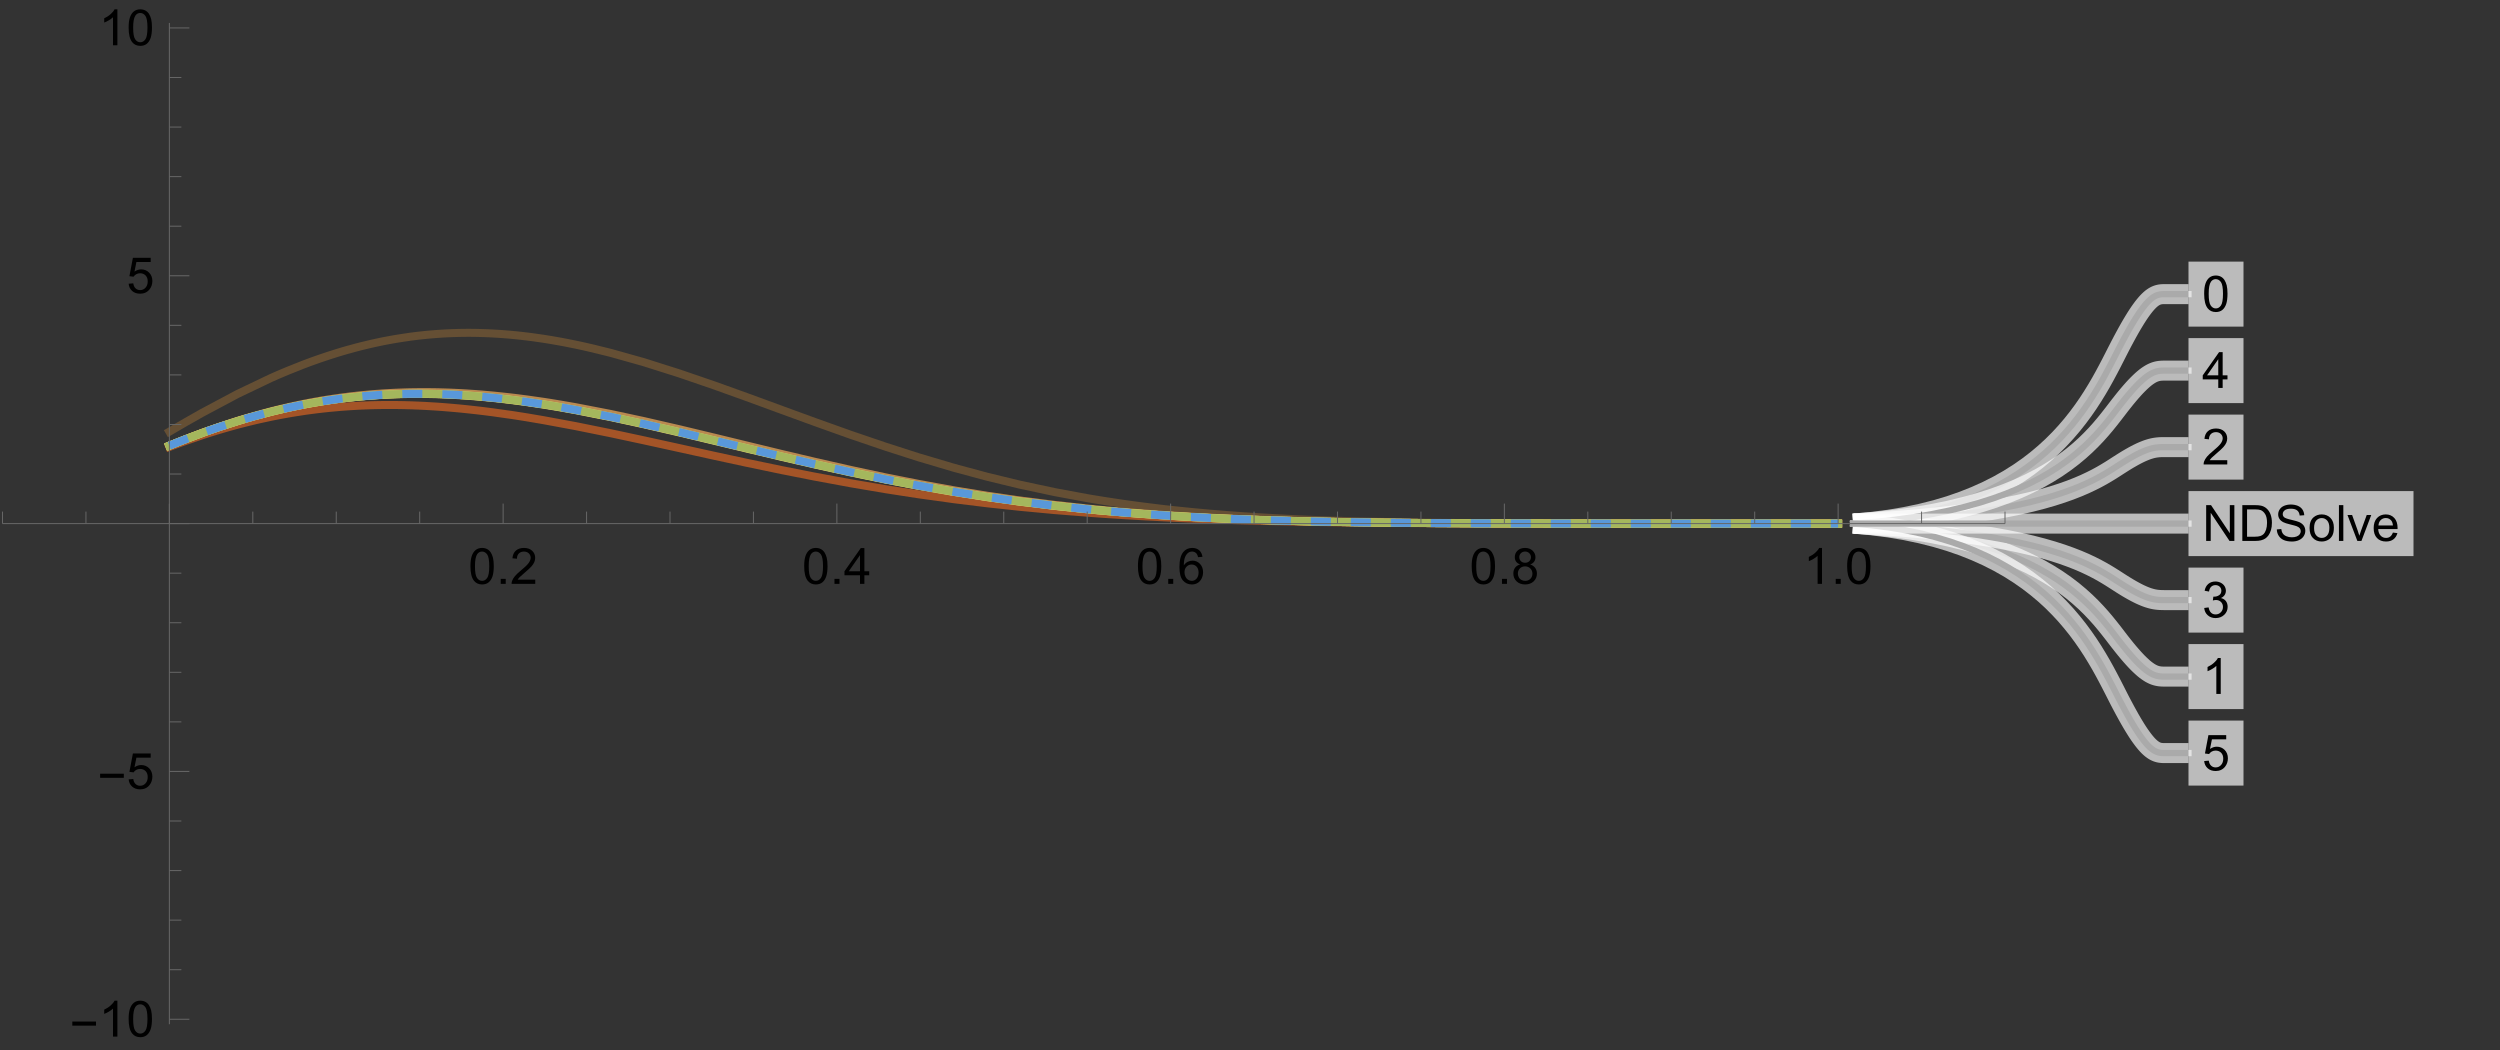 <?xml version="1.0" encoding="UTF-8"?>
<svg xmlns="http://www.w3.org/2000/svg" xmlns:xlink="http://www.w3.org/1999/xlink" width="500pt" height="210pt" viewBox="0 0 500 210" version="1.1">
<rect x="0" y="0" width="500" height="210" fill="#333333" stroke="none"/>
<defs>
<g>
<symbol overflow="visible" id="glyph0-0">
<path style="stroke:none;" d="M 1.25 0 L 1.25 -6.25 L 6.25 -6.25 L 6.25 0 Z M 1.406 -0.156 L 6.094 -0.156 L 6.094 -6.094 L 1.406 -6.094 Z M 1.406 -0.156 "/>
</symbol>
<symbol overflow="visible" id="glyph0-1">
<path style="stroke:none;" d="M 0.414 -3.531 C 0.41 -4.375 0.496 -5.055 0.676 -5.574 C 0.848 -6.086 1.109 -6.484 1.453 -6.766 C 1.797 -7.043 2.227 -7.184 2.75 -7.188 C 3.129 -7.184 3.465 -7.105 3.758 -6.953 C 4.047 -6.797 4.289 -6.574 4.477 -6.285 C 4.664 -5.992 4.812 -5.637 4.922 -5.223 C 5.027 -4.801 5.078 -4.238 5.082 -3.531 C 5.078 -2.688 4.992 -2.008 4.824 -1.496 C 4.648 -0.977 4.391 -0.578 4.051 -0.301 C 3.703 -0.02 3.27 0.117 2.75 0.121 C 2.055 0.117 1.516 -0.129 1.125 -0.621 C 0.648 -1.215 0.41 -2.184 0.414 -3.531 Z M 1.32 -3.531 C 1.316 -2.355 1.453 -1.574 1.73 -1.184 C 2.004 -0.793 2.344 -0.598 2.75 -0.602 C 3.148 -0.598 3.488 -0.793 3.766 -1.188 C 4.039 -1.574 4.176 -2.355 4.18 -3.531 C 4.176 -4.707 4.039 -5.488 3.766 -5.879 C 3.488 -6.262 3.145 -6.457 2.738 -6.461 C 2.332 -6.457 2.012 -6.285 1.773 -5.949 C 1.469 -5.508 1.316 -4.703 1.32 -3.531 Z M 1.32 -3.531 "/>
</symbol>
<symbol overflow="visible" id="glyph0-2">
<path style="stroke:none;" d="M 3.727 0 L 2.848 0 L 2.848 -5.602 C 2.637 -5.398 2.359 -5.195 2.016 -4.992 C 1.672 -4.789 1.363 -4.637 1.09 -4.543 L 1.09 -5.391 C 1.582 -5.621 2.012 -5.898 2.379 -6.23 C 2.746 -6.555 3.004 -6.875 3.16 -7.188 L 3.727 -7.188 Z M 3.727 0 "/>
</symbol>
<symbol overflow="visible" id="glyph0-3">
<path style="stroke:none;" d="M 5.035 -0.844 L 5.035 0 L 0.305 0 C 0.297 -0.211 0.328 -0.414 0.406 -0.609 C 0.523 -0.93 0.719 -1.246 0.984 -1.562 C 1.25 -1.871 1.633 -2.234 2.133 -2.648 C 2.91 -3.285 3.434 -3.789 3.711 -4.164 C 3.98 -4.535 4.117 -4.887 4.121 -5.219 C 4.117 -5.566 3.992 -5.859 3.746 -6.102 C 3.496 -6.336 3.172 -6.457 2.773 -6.461 C 2.348 -6.457 2.012 -6.328 1.758 -6.078 C 1.504 -5.82 1.375 -5.469 1.371 -5.023 L 0.469 -5.117 C 0.531 -5.789 0.762 -6.305 1.168 -6.656 C 1.566 -7.008 2.109 -7.184 2.793 -7.188 C 3.477 -7.184 4.02 -6.992 4.422 -6.617 C 4.82 -6.234 5.02 -5.762 5.023 -5.199 C 5.02 -4.91 4.961 -4.629 4.848 -4.355 C 4.727 -4.074 4.535 -3.785 4.266 -3.48 C 3.992 -3.176 3.539 -2.754 2.91 -2.223 C 2.383 -1.777 2.043 -1.477 1.895 -1.32 C 1.742 -1.16 1.621 -1.004 1.523 -0.844 Z M 5.035 -0.844 "/>
</symbol>
<symbol overflow="visible" id="glyph0-4">
<path style="stroke:none;" d="M 0.422 -1.891 L 1.301 -2.008 C 1.398 -1.508 1.566 -1.148 1.812 -0.93 C 2.055 -0.707 2.352 -0.598 2.699 -0.602 C 3.109 -0.598 3.457 -0.742 3.746 -1.031 C 4.027 -1.316 4.172 -1.668 4.176 -2.094 C 4.172 -2.492 4.039 -2.828 3.777 -3.094 C 3.512 -3.355 3.176 -3.484 2.773 -3.488 C 2.602 -3.484 2.395 -3.453 2.152 -3.391 L 2.25 -4.16 C 2.309 -4.152 2.355 -4.148 2.395 -4.152 C 2.766 -4.148 3.102 -4.246 3.402 -4.445 C 3.699 -4.637 3.848 -4.938 3.852 -5.348 C 3.848 -5.668 3.738 -5.934 3.523 -6.148 C 3.305 -6.355 3.023 -6.461 2.68 -6.465 C 2.336 -6.461 2.051 -6.355 1.824 -6.141 C 1.594 -5.926 1.449 -5.602 1.387 -5.176 L 0.508 -5.332 C 0.613 -5.918 0.855 -6.371 1.238 -6.699 C 1.617 -7.02 2.094 -7.184 2.66 -7.188 C 3.051 -7.184 3.41 -7.098 3.738 -6.934 C 4.066 -6.762 4.316 -6.535 4.496 -6.25 C 4.668 -5.957 4.758 -5.648 4.758 -5.328 C 4.758 -5.016 4.672 -4.734 4.508 -4.48 C 4.336 -4.227 4.09 -4.027 3.77 -3.879 C 4.191 -3.777 4.523 -3.574 4.758 -3.27 C 4.992 -2.961 5.109 -2.574 5.109 -2.113 C 5.109 -1.484 4.879 -0.953 4.426 -0.523 C 3.965 -0.086 3.391 0.129 2.695 0.129 C 2.066 0.129 1.543 -0.059 1.129 -0.434 C 0.711 -0.809 0.477 -1.293 0.422 -1.891 Z M 0.422 -1.891 "/>
</symbol>
<symbol overflow="visible" id="glyph0-5">
<path style="stroke:none;" d="M 3.234 0 L 3.234 -1.715 L 0.129 -1.715 L 0.129 -2.52 L 3.395 -7.16 L 4.113 -7.16 L 4.113 -2.52 L 5.078 -2.52 L 5.078 -1.715 L 4.113 -1.715 L 4.113 0 Z M 3.234 -2.52 L 3.234 -5.746 L 0.992 -2.52 Z M 3.234 -2.52 "/>
</symbol>
<symbol overflow="visible" id="glyph0-6">
<path style="stroke:none;" d="M 0.414 -1.875 L 1.34 -1.953 C 1.406 -1.5 1.562 -1.164 1.812 -0.941 C 2.059 -0.711 2.359 -0.598 2.715 -0.602 C 3.137 -0.598 3.496 -0.758 3.789 -1.078 C 4.082 -1.398 4.23 -1.82 4.23 -2.348 C 4.23 -2.848 4.086 -3.242 3.805 -3.535 C 3.52 -3.82 3.152 -3.965 2.699 -3.969 C 2.414 -3.965 2.16 -3.902 1.934 -3.777 C 1.707 -3.648 1.527 -3.48 1.398 -3.277 L 0.57 -3.383 L 1.266 -7.062 L 4.824 -7.062 L 4.824 -6.223 L 1.969 -6.223 L 1.582 -4.297 C 2.012 -4.594 2.461 -4.746 2.934 -4.746 C 3.555 -4.746 4.082 -4.527 4.516 -4.098 C 4.941 -3.66 5.156 -3.105 5.16 -2.426 C 5.156 -1.777 4.969 -1.215 4.594 -0.746 C 4.133 -0.168 3.504 0.117 2.715 0.121 C 2.059 0.117 1.527 -0.062 1.121 -0.426 C 0.707 -0.789 0.473 -1.273 0.414 -1.875 Z M 0.414 -1.875 "/>
</symbol>
<symbol overflow="visible" id="glyph0-7">
<path style="stroke:none;" d="M 0.762 0 L 0.762 -7.16 L 1.734 -7.16 L 5.492 -1.539 L 5.492 -7.16 L 6.402 -7.16 L 6.402 0 L 5.43 0 L 1.672 -5.625 L 1.672 0 Z M 0.762 0 "/>
</symbol>
<symbol overflow="visible" id="glyph0-8">
<path style="stroke:none;" d="M 0.773 0 L 0.773 -7.16 L 3.238 -7.16 C 3.793 -7.16 4.219 -7.125 4.512 -7.055 C 4.922 -6.961 5.27 -6.789 5.562 -6.543 C 5.938 -6.223 6.223 -5.816 6.41 -5.32 C 6.598 -4.82 6.691 -4.25 6.691 -3.617 C 6.691 -3.07 6.625 -2.59 6.5 -2.172 C 6.367 -1.75 6.207 -1.402 6.012 -1.129 C 5.812 -0.852 5.594 -0.637 5.359 -0.48 C 5.121 -0.324 4.836 -0.203 4.504 -0.121 C 4.168 -0.039 3.785 0 3.355 0 Z M 1.719 -0.844 L 3.246 -0.844 C 3.719 -0.844 4.09 -0.887 4.359 -0.977 C 4.625 -1.062 4.836 -1.188 5 -1.348 C 5.219 -1.57 5.395 -1.871 5.523 -2.254 C 5.648 -2.633 5.711 -3.094 5.715 -3.633 C 5.711 -4.383 5.59 -4.957 5.344 -5.359 C 5.098 -5.758 4.797 -6.027 4.449 -6.168 C 4.191 -6.262 3.785 -6.309 3.223 -6.312 L 1.719 -6.312 Z M 1.719 -0.844 "/>
</symbol>
<symbol overflow="visible" id="glyph0-9">
<path style="stroke:none;" d="M 0.449 -2.301 L 1.344 -2.379 C 1.383 -2.02 1.48 -1.723 1.637 -1.496 C 1.789 -1.262 2.031 -1.078 2.359 -0.938 C 2.684 -0.797 3.051 -0.727 3.457 -0.727 C 3.816 -0.727 4.133 -0.777 4.414 -0.887 C 4.688 -0.992 4.895 -1.141 5.031 -1.332 C 5.164 -1.516 5.23 -1.723 5.234 -1.945 C 5.23 -2.168 5.168 -2.363 5.039 -2.531 C 4.906 -2.699 4.691 -2.84 4.395 -2.953 C 4.199 -3.027 3.773 -3.141 3.117 -3.301 C 2.461 -3.457 2 -3.609 1.738 -3.75 C 1.395 -3.93 1.141 -4.152 0.973 -4.418 C 0.805 -4.684 0.719 -4.98 0.723 -5.309 C 0.719 -5.668 0.824 -6.004 1.031 -6.32 C 1.234 -6.633 1.531 -6.871 1.93 -7.035 C 2.32 -7.195 2.758 -7.277 3.242 -7.281 C 3.77 -7.277 4.238 -7.191 4.645 -7.023 C 5.047 -6.852 5.359 -6.602 5.582 -6.27 C 5.797 -5.938 5.914 -5.559 5.934 -5.141 L 5.023 -5.074 C 4.973 -5.527 4.809 -5.867 4.527 -6.098 C 4.242 -6.328 3.828 -6.445 3.281 -6.445 C 2.707 -6.445 2.289 -6.34 2.027 -6.129 C 1.766 -5.918 1.633 -5.664 1.637 -5.371 C 1.633 -5.109 1.727 -4.898 1.914 -4.738 C 2.094 -4.57 2.57 -4.398 3.34 -4.227 C 4.109 -4.047 4.637 -3.895 4.926 -3.77 C 5.34 -3.574 5.648 -3.332 5.848 -3.039 C 6.047 -2.742 6.145 -2.402 6.148 -2.023 C 6.145 -1.637 6.035 -1.277 5.82 -0.945 C 5.598 -0.605 5.285 -0.344 4.879 -0.16 C 4.469 0.027 4.008 0.117 3.5 0.121 C 2.852 0.117 2.309 0.027 1.871 -0.16 C 1.43 -0.348 1.086 -0.633 0.84 -1.012 C 0.59 -1.391 0.461 -1.82 0.449 -2.301 Z M 0.449 -2.301 "/>
</symbol>
<symbol overflow="visible" id="glyph0-10">
<path style="stroke:none;" d="M 0.332 -2.594 C 0.328 -3.551 0.594 -4.262 1.133 -4.727 C 1.574 -5.109 2.121 -5.301 2.766 -5.305 C 3.477 -5.301 4.059 -5.066 4.512 -4.602 C 4.965 -4.133 5.191 -3.488 5.191 -2.668 C 5.191 -1.996 5.09 -1.473 4.891 -1.09 C 4.688 -0.707 4.395 -0.41 4.016 -0.199 C 3.629 0.012 3.215 0.117 2.766 0.117 C 2.039 0.117 1.449 -0.113 1.004 -0.582 C 0.551 -1.043 0.328 -1.715 0.332 -2.594 Z M 1.234 -2.594 C 1.23 -1.926 1.375 -1.43 1.668 -1.102 C 1.957 -0.77 2.324 -0.602 2.766 -0.605 C 3.199 -0.602 3.559 -0.77 3.852 -1.102 C 4.141 -1.434 4.289 -1.938 4.289 -2.621 C 4.289 -3.262 4.141 -3.75 3.852 -4.078 C 3.555 -4.406 3.195 -4.57 2.766 -4.574 C 2.324 -4.57 1.957 -4.406 1.668 -4.082 C 1.375 -3.75 1.23 -3.254 1.234 -2.594 Z M 1.234 -2.594 "/>
</symbol>
<symbol overflow="visible" id="glyph0-11">
<path style="stroke:none;" d="M 0.641 0 L 0.641 -7.16 L 1.52 -7.16 L 1.52 0 Z M 0.641 0 "/>
</symbol>
<symbol overflow="visible" id="glyph0-12">
<path style="stroke:none;" d="M 2.102 0 L 0.129 -5.188 L 1.055 -5.188 L 2.168 -2.082 C 2.285 -1.742 2.395 -1.395 2.5 -1.035 C 2.574 -1.305 2.684 -1.633 2.828 -2.023 L 3.98 -5.188 L 4.883 -5.188 L 2.922 0 Z M 2.102 0 "/>
</symbol>
<symbol overflow="visible" id="glyph0-13">
<path style="stroke:none;" d="M 4.211 -1.672 L 5.117 -1.559 C 4.969 -1.027 4.703 -0.613 4.32 -0.32 C 3.93 -0.027 3.438 0.117 2.836 0.117 C 2.078 0.117 1.477 -0.113 1.031 -0.582 C 0.586 -1.047 0.363 -1.703 0.367 -2.551 C 0.363 -3.418 0.586 -4.098 1.039 -4.582 C 1.484 -5.062 2.07 -5.301 2.789 -5.305 C 3.48 -5.301 4.047 -5.066 4.488 -4.594 C 4.926 -4.121 5.145 -3.457 5.148 -2.602 C 5.145 -2.547 5.141 -2.469 5.141 -2.367 L 1.273 -2.367 C 1.305 -1.797 1.469 -1.359 1.758 -1.059 C 2.047 -0.754 2.406 -0.602 2.844 -0.605 C 3.16 -0.602 3.434 -0.688 3.664 -0.859 C 3.891 -1.027 4.074 -1.297 4.211 -1.672 Z M 1.324 -3.09 L 4.219 -3.09 C 4.18 -3.523 4.066 -3.852 3.887 -4.074 C 3.605 -4.41 3.242 -4.582 2.797 -4.582 C 2.391 -4.582 2.051 -4.445 1.777 -4.176 C 1.5 -3.902 1.352 -3.539 1.324 -3.09 Z M 1.324 -3.09 "/>
</symbol>
<symbol overflow="visible" id="glyph0-14">
<path style="stroke:none;" d="M 0.91 0 L 0.91 -1 L 1.91 -1 L 1.91 0 Z M 0.91 0 "/>
</symbol>
<symbol overflow="visible" id="glyph0-15">
<path style="stroke:none;" d="M 4.977 -5.406 L 4.102 -5.336 C 4.023 -5.68 3.91 -5.93 3.77 -6.09 C 3.527 -6.336 3.234 -6.461 2.891 -6.465 C 2.609 -6.461 2.363 -6.383 2.152 -6.23 C 1.871 -6.027 1.656 -5.734 1.5 -5.348 C 1.34 -4.957 1.254 -4.406 1.25 -3.691 C 1.457 -4.012 1.715 -4.25 2.023 -4.41 C 2.328 -4.562 2.652 -4.641 2.988 -4.645 C 3.574 -4.641 4.07 -4.426 4.484 -3.996 C 4.891 -3.566 5.098 -3.008 5.102 -2.324 C 5.098 -1.875 5 -1.457 4.812 -1.07 C 4.617 -0.684 4.352 -0.387 4.016 -0.184 C 3.672 0.02 3.289 0.117 2.863 0.121 C 2.125 0.117 1.527 -0.148 1.066 -0.688 C 0.605 -1.223 0.375 -2.113 0.375 -3.352 C 0.375 -4.734 0.629 -5.738 1.145 -6.367 C 1.586 -6.91 2.188 -7.184 2.945 -7.188 C 3.504 -7.184 3.965 -7.027 4.328 -6.715 C 4.684 -6.398 4.898 -5.961 4.977 -5.406 Z M 1.387 -2.32 C 1.383 -2.016 1.445 -1.723 1.578 -1.449 C 1.703 -1.168 1.883 -0.957 2.117 -0.816 C 2.344 -0.668 2.59 -0.598 2.848 -0.602 C 3.215 -0.598 3.531 -0.746 3.801 -1.051 C 4.066 -1.348 4.199 -1.754 4.203 -2.27 C 4.199 -2.762 4.07 -3.152 3.809 -3.438 C 3.543 -3.723 3.211 -3.867 2.812 -3.867 C 2.414 -3.867 2.074 -3.723 1.801 -3.438 C 1.52 -3.152 1.383 -2.781 1.387 -2.32 Z M 1.387 -2.32 "/>
</symbol>
<symbol overflow="visible" id="glyph0-16">
<path style="stroke:none;" d="M 1.77 -3.883 C 1.402 -4.012 1.129 -4.203 0.957 -4.453 C 0.777 -4.699 0.691 -4.996 0.695 -5.344 C 0.691 -5.863 0.879 -6.301 1.254 -6.656 C 1.629 -7.008 2.125 -7.184 2.75 -7.188 C 3.371 -7.184 3.875 -7 4.258 -6.641 C 4.637 -6.273 4.828 -5.832 4.828 -5.316 C 4.828 -4.98 4.738 -4.691 4.566 -4.449 C 4.391 -4.199 4.129 -4.012 3.773 -3.883 C 4.211 -3.738 4.543 -3.508 4.777 -3.188 C 5.004 -2.867 5.121 -2.484 5.121 -2.047 C 5.121 -1.43 4.902 -0.918 4.473 -0.504 C 4.035 -0.09 3.469 0.117 2.766 0.121 C 2.055 0.117 1.484 -0.09 1.055 -0.504 C 0.621 -0.922 0.402 -1.441 0.406 -2.07 C 0.402 -2.531 0.52 -2.922 0.758 -3.238 C 0.992 -3.551 1.332 -3.766 1.77 -3.883 Z M 1.594 -5.371 C 1.594 -5.031 1.699 -4.754 1.918 -4.539 C 2.133 -4.324 2.418 -4.219 2.77 -4.219 C 3.105 -4.219 3.383 -4.324 3.602 -4.539 C 3.816 -4.75 3.926 -5.012 3.926 -5.324 C 3.926 -5.641 3.812 -5.91 3.59 -6.133 C 3.367 -6.352 3.09 -6.461 2.758 -6.465 C 2.422 -6.461 2.145 -6.355 1.926 -6.141 C 1.703 -5.926 1.594 -5.668 1.594 -5.371 Z M 1.309 -2.066 C 1.305 -1.812 1.363 -1.57 1.484 -1.34 C 1.602 -1.102 1.781 -0.918 2.016 -0.793 C 2.25 -0.66 2.5 -0.598 2.773 -0.602 C 3.188 -0.598 3.535 -0.73 3.812 -1.004 C 4.082 -1.27 4.219 -1.613 4.223 -2.035 C 4.219 -2.457 4.078 -2.809 3.801 -3.086 C 3.516 -3.359 3.164 -3.496 2.746 -3.5 C 2.328 -3.496 1.984 -3.359 1.715 -3.09 C 1.441 -2.812 1.305 -2.473 1.309 -2.066 Z M 1.309 -2.066 "/>
</symbol>
<symbol overflow="visible" id="glyph1-0">
<path style="stroke:none;" d="M 0.625 0 L 0.625 -8 L 4.375 -8 L 4.375 0 Z M 1.25 -0.625 L 3.75 -0.625 L 3.75 -7.375 L 1.25 -7.375 Z M 1.25 -0.625 "/>
</symbol>
<symbol overflow="visible" id="glyph1-1">
<path style="stroke:none;" d="M 5.289 -2.191 L 0.551 -2.191 L 0.551 -3.012 L 5.289 -3.012 Z M 5.289 -2.191 "/>
</symbol>
</g>
</defs>
<g id="surface21">
<path style="fill:none;stroke-width:1.6;stroke-linecap:square;stroke-linejoin:miter;stroke:rgb(39.681%,31.014%,20.41%);stroke-opacity:1;stroke-miterlimit:3.25;" d="M 33.875 86.336 L 33.977 86.277 L 34.078 86.215 L 34.285 86.094 L 34.695 85.855 L 35.512 85.375 L 37.152 84.422 L 40.426 82.566 L 47.527 78.785 L 54.16 75.617 L 54.262 75.574 L 54.363 75.527 L 54.973 75.258 L 55.785 74.902 L 57.41 74.215 L 60.66 72.918 L 60.77 72.879 L 60.883 72.836 L 61.102 72.754 L 61.543 72.586 L 62.426 72.262 L 64.188 71.641 L 64.297 71.602 L 64.406 71.566 L 64.629 71.492 L 65.07 71.344 L 65.949 71.055 L 67.715 70.5 L 67.918 70.438 L 68.125 70.375 L 68.535 70.254 L 69.359 70.016 L 71.004 69.562 L 71.105 69.535 L 71.211 69.508 L 71.414 69.453 L 71.828 69.348 L 72.648 69.141 L 74.297 68.75 L 74.406 68.727 L 74.52 68.699 L 74.742 68.652 L 75.188 68.555 L 76.078 68.363 L 76.191 68.34 L 76.301 68.32 L 76.523 68.273 L 76.969 68.184 L 77.863 68.016 L 77.973 67.996 L 78.086 67.977 L 78.309 67.934 L 78.754 67.855 L 79.645 67.707 L 81.43 67.434 L 81.867 67.371 L 82.305 67.312 L 83.18 67.199 L 83.398 67.176 L 83.617 67.148 L 84.055 67.098 L 84.93 67.008 L 85.367 66.961 L 85.805 66.922 L 85.914 66.914 L 86.023 66.902 L 86.242 66.883 L 86.68 66.848 L 86.789 66.84 L 86.898 66.828 L 87.555 66.781 L 88.43 66.723 L 88.531 66.719 L 88.637 66.711 L 88.84 66.699 L 89.246 66.68 L 89.348 66.672 L 89.453 66.668 L 89.656 66.66 L 90.062 66.641 L 90.164 66.637 L 90.27 66.633 L 90.676 66.617 L 90.879 66.613 L 90.98 66.609 L 91.086 66.605 L 91.289 66.598 L 91.391 66.598 L 91.492 66.594 L 91.695 66.59 L 91.797 66.586 L 91.902 66.586 L 92.004 66.582 L 92.105 66.582 L 92.207 66.578 L 92.309 66.578 L 92.512 66.574 L 92.617 66.574 L 92.719 66.57 L 93.125 66.57 L 93.227 66.566 L 94.145 66.566 L 94.25 66.57 L 94.656 66.57 L 94.758 66.574 L 94.961 66.574 L 95.074 66.578 L 95.184 66.578 L 95.293 66.582 L 95.406 66.582 L 95.516 66.586 L 95.625 66.586 L 95.848 66.594 L 95.957 66.594 L 96.07 66.598 L 96.289 66.605 L 96.734 66.617 L 96.953 66.625 L 97.176 66.633 L 97.617 66.652 L 97.73 66.656 L 97.84 66.66 L 98.062 66.672 L 98.504 66.695 L 98.613 66.699 L 98.727 66.707 L 98.945 66.719 L 99.391 66.746 L 99.5 66.75 L 99.609 66.758 L 99.832 66.773 L 100.273 66.805 L 100.387 66.812 L 100.496 66.82 L 100.719 66.836 L 101.16 66.871 L 102.047 66.945 L 102.148 66.953 L 102.254 66.965 L 102.461 66.984 L 102.871 67.023 L 103.699 67.105 L 103.801 67.117 L 103.906 67.129 L 104.527 67.199 L 105.352 67.297 L 105.457 67.309 L 105.559 67.32 L 105.766 67.348 L 106.18 67.398 L 107.004 67.512 L 108.66 67.75 L 108.758 67.766 L 108.859 67.781 L 109.062 67.816 L 109.469 67.879 L 110.277 68.012 L 111.898 68.297 L 112 68.312 L 112.305 68.371 L 112.711 68.445 L 113.52 68.602 L 115.141 68.93 L 115.359 68.977 L 115.582 69.023 L 116.02 69.117 L 116.898 69.309 L 118.656 69.715 L 122.176 70.586 L 128.738 72.43 L 135.852 74.684 L 142.836 77.078 L 149.348 79.418 L 156.41 82.008 L 163.004 84.414 L 170.148 86.965 L 177.164 89.355 L 183.707 91.457 L 190.805 93.562 L 197.426 95.348 L 203.922 96.922 L 210.965 98.426 L 217.539 99.645 L 217.652 99.664 L 217.762 99.684 L 217.984 99.719 L 218.434 99.797 L 221.105 100.23 L 224.668 100.766 L 225.105 100.828 L 225.539 100.891 L 226.414 101.012 L 228.164 101.246 L 231.66 101.68 L 231.766 101.695 L 232.477 101.777 L 233.293 101.871 L 234.926 102.051 L 238.188 102.383 L 238.406 102.406 L 238.629 102.426 L 239.07 102.469 L 239.957 102.551 L 241.727 102.711 L 245.262 103 L 245.367 103.008 L 245.469 103.016 L 246.09 103.062 L 246.914 103.121 L 248.566 103.238 L 248.668 103.246 L 248.773 103.254 L 248.977 103.266 L 249.391 103.293 L 250.215 103.348 L 251.867 103.453 L 251.969 103.457 L 252.07 103.465 L 252.273 103.477 L 252.676 103.5 L 253.488 103.547 L 255.105 103.637 L 255.207 103.641 L 255.309 103.648 L 255.512 103.656 L 255.914 103.68 L 256.723 103.719 L 258.344 103.797 L 258.453 103.805 L 258.562 103.809 L 258.781 103.82 L 259.223 103.84 L 260.098 103.879 L 261.855 103.953 L 262.074 103.961 L 262.297 103.969 L 262.734 103.988 L 263.613 104.02 L 265.371 104.086 L 265.473 104.09 L 265.574 104.09 L 265.777 104.098 L 266.188 104.113 L 267.008 104.141 L 268.648 104.191 L 268.75 104.195 L 268.852 104.195 L 269.059 104.203 L 269.465 104.215 L 270.285 104.238 L 271.926 104.281 L 272.035 104.285 L 272.148 104.289 L 272.367 104.293 L 272.812 104.305 L 273.703 104.324 L 275.477 104.367 L 275.59 104.367 L 275.699 104.371 L 276.367 104.383 L 277.254 104.402 L 279.031 104.438 L 279.137 104.438 L 279.238 104.441 L 279.445 104.445 L 279.859 104.449 L 280.691 104.465 L 282.348 104.492 L 282.559 104.492 L 283.18 104.504 L 284.008 104.516 L 285.668 104.535 L 285.77 104.539 L 285.871 104.539 L 286.074 104.543 L 287.293 104.555 L 288.922 104.574 L 289.125 104.574 L 289.328 104.578 L 292.172 104.605 L 292.395 104.605 L 292.613 104.609 L 293.055 104.613 L 293.938 104.617 L 295.703 104.633 L 296.145 104.633 L 296.582 104.637 L 297.465 104.645 L 299.23 104.652 L 299.438 104.652 L 299.641 104.656 L 300.055 104.656 L 300.875 104.66 L 302.523 104.668 L 302.73 104.668 L 302.934 104.672 L 303.348 104.672 L 304.168 104.676 L 305.816 104.68 L 305.93 104.68 L 306.039 104.684 L 306.707 104.684 L 307.602 104.688 L 308.492 104.688 L 309.387 104.691 L 309.832 104.691 L 310.277 104.695 L 311.168 104.695 L 312.953 104.699 L 313.391 104.699 L 313.828 104.703 L 315.582 104.703 L 316.457 104.707 L 318.207 104.707 L 319.961 104.711 L 323.332 104.711 L 323.434 104.715 L 330.484 104.715 L 330.926 104.719 L 367.625 104.719 "/>
<path style="fill:none;stroke-width:1.6;stroke-linecap:square;stroke-linejoin:miter;stroke:rgb(64.274%,33.057%,15.407%);stroke-opacity:1;stroke-miterlimit:3.25;" d="M 33.875 89.395 L 34.078 89.316 L 34.285 89.238 L 34.695 89.086 L 35.512 88.777 L 37.152 88.184 L 40.426 87.059 L 40.535 87.023 L 40.648 86.984 L 40.871 86.914 L 41.312 86.77 L 42.203 86.488 L 43.977 85.941 L 44.09 85.91 L 44.199 85.875 L 44.422 85.812 L 44.863 85.68 L 45.754 85.426 L 47.527 84.938 L 47.633 84.91 L 47.734 84.883 L 47.941 84.828 L 48.355 84.723 L 49.188 84.508 L 50.844 84.105 L 50.949 84.082 L 51.051 84.055 L 51.258 84.008 L 51.672 83.91 L 52.5 83.727 L 54.16 83.371 L 54.262 83.352 L 54.363 83.328 L 54.566 83.289 L 54.973 83.207 L 55.785 83.047 L 57.41 82.75 L 57.512 82.73 L 57.613 82.715 L 58.223 82.609 L 59.035 82.477 L 60.66 82.227 L 60.77 82.211 L 60.883 82.191 L 61.102 82.16 L 61.543 82.098 L 62.426 81.98 L 62.535 81.965 L 62.645 81.953 L 62.863 81.926 L 63.305 81.867 L 64.188 81.766 L 64.297 81.75 L 64.406 81.738 L 64.629 81.715 L 65.07 81.668 L 65.949 81.574 L 67.715 81.414 L 67.918 81.398 L 68.125 81.379 L 68.535 81.348 L 69.359 81.289 L 69.461 81.281 L 69.566 81.273 L 69.77 81.262 L 70.18 81.234 L 71.004 81.184 L 71.105 81.18 L 71.211 81.172 L 71.414 81.164 L 71.828 81.141 L 72.031 81.133 L 72.238 81.121 L 72.648 81.105 L 72.754 81.102 L 72.855 81.098 L 73.062 81.086 L 73.473 81.074 L 73.574 81.07 L 73.68 81.066 L 73.883 81.059 L 74.297 81.047 L 74.406 81.043 L 74.52 81.039 L 74.742 81.035 L 74.852 81.031 L 74.965 81.027 L 75.188 81.023 L 75.297 81.023 L 75.41 81.02 L 75.633 81.016 L 75.742 81.012 L 75.855 81.012 L 76.078 81.008 L 76.191 81.008 L 76.301 81.004 L 76.523 81.004 L 76.637 81 L 76.969 81 L 77.082 80.996 L 78.754 80.996 L 78.863 81 L 79.199 81 L 79.309 81.004 L 79.422 81.004 L 79.645 81.008 L 79.758 81.008 L 79.867 81.012 L 80.09 81.012 L 80.203 81.016 L 80.312 81.016 L 80.535 81.023 L 80.648 81.023 L 80.758 81.027 L 80.98 81.031 L 81.43 81.043 L 81.539 81.047 L 81.648 81.047 L 82.305 81.07 L 82.414 81.07 L 82.742 81.082 L 83.18 81.102 L 83.617 81.117 L 84.055 81.137 L 84.93 81.18 L 85.039 81.184 L 85.148 81.191 L 85.805 81.227 L 86.68 81.281 L 86.789 81.285 L 87.117 81.309 L 87.555 81.336 L 88.43 81.398 L 88.531 81.406 L 88.637 81.414 L 88.84 81.43 L 89.246 81.465 L 90.062 81.531 L 91.695 81.676 L 91.797 81.688 L 91.902 81.695 L 92.105 81.715 L 92.512 81.758 L 93.328 81.84 L 94.961 82.02 L 95.074 82.031 L 95.184 82.043 L 95.406 82.07 L 95.848 82.121 L 96.734 82.227 L 98.504 82.453 L 102.047 82.953 L 102.148 82.965 L 102.254 82.98 L 102.461 83.012 L 102.871 83.074 L 103.699 83.203 L 105.352 83.465 L 108.66 84.027 L 115.141 85.227 L 122.176 86.652 L 128.738 88.059 L 135.852 89.617 L 142.836 91.156 L 149.348 92.562 L 156.41 94.035 L 163.004 95.336 L 170.148 96.656 L 177.164 97.848 L 183.707 98.859 L 190.805 99.844 L 197.426 100.66 L 203.922 101.359 L 210.965 102.02 L 217.539 102.543 L 217.652 102.551 L 217.762 102.562 L 217.984 102.578 L 218.434 102.609 L 221.105 102.797 L 224.668 103.023 L 224.777 103.031 L 224.887 103.035 L 225.105 103.051 L 225.539 103.074 L 226.414 103.129 L 228.164 103.227 L 231.66 103.41 L 231.766 103.418 L 232.07 103.43 L 232.477 103.453 L 233.293 103.492 L 234.926 103.566 L 238.188 103.707 L 238.406 103.715 L 238.629 103.727 L 239.07 103.742 L 239.957 103.777 L 241.727 103.844 L 245.262 103.969 L 245.367 103.969 L 245.469 103.973 L 245.676 103.98 L 246.09 103.992 L 246.914 104.02 L 248.566 104.07 L 248.668 104.07 L 248.773 104.074 L 248.977 104.082 L 249.391 104.094 L 250.215 104.113 L 251.867 104.16 L 251.969 104.16 L 252.07 104.164 L 252.273 104.168 L 252.676 104.18 L 253.488 104.199 L 255.105 104.238 L 255.207 104.238 L 255.309 104.242 L 255.512 104.246 L 255.914 104.254 L 256.723 104.273 L 258.344 104.309 L 258.453 104.309 L 258.562 104.312 L 258.781 104.316 L 259.223 104.324 L 260.098 104.34 L 261.855 104.371 L 261.965 104.375 L 262.074 104.375 L 262.297 104.379 L 262.734 104.387 L 263.613 104.402 L 265.371 104.43 L 265.473 104.434 L 265.574 104.434 L 265.777 104.438 L 266.188 104.441 L 268.648 104.477 L 268.75 104.477 L 268.852 104.48 L 269.059 104.48 L 269.465 104.488 L 270.285 104.496 L 271.926 104.516 L 272.035 104.52 L 272.367 104.52 L 272.812 104.527 L 273.703 104.535 L 275.477 104.555 L 275.699 104.555 L 275.922 104.559 L 276.367 104.562 L 277.254 104.57 L 279.031 104.586 L 279.238 104.586 L 279.445 104.59 L 279.859 104.59 L 280.691 104.598 L 282.348 104.609 L 282.559 104.609 L 282.766 104.613 L 283.18 104.617 L 284.008 104.621 L 285.668 104.629 L 285.77 104.633 L 286.074 104.633 L 286.48 104.637 L 287.293 104.641 L 288.922 104.648 L 289.328 104.648 L 289.734 104.652 L 292.172 104.664 L 293.055 104.664 L 295.703 104.676 L 296.582 104.676 L 297.465 104.68 L 299.23 104.684 L 299.332 104.684 L 299.438 104.688 L 300.875 104.688 L 302.523 104.691 L 302.625 104.691 L 302.73 104.695 L 304.168 104.695 L 305.816 104.699 L 306.707 104.699 L 307.602 104.703 L 309.609 104.703 L 309.832 104.707 L 313.172 104.707 L 313.391 104.711 L 317.332 104.711 L 318.207 104.715 L 324.863 104.715 L 326.496 104.719 L 367.625 104.719 "/>
<path style="fill:none;stroke-width:1.6;stroke-linecap:square;stroke-linejoin:miter;stroke:rgb(72.673%,53.814%,31.592%);stroke-opacity:1;stroke-miterlimit:3.25;" d="M 33.875 89.121 L 34.078 89.035 L 34.285 88.953 L 34.695 88.785 L 35.512 88.453 L 37.152 87.805 L 40.426 86.566 L 40.535 86.527 L 40.648 86.484 L 40.871 86.406 L 41.312 86.242 L 42.203 85.926 L 43.977 85.312 L 47.527 84.156 L 47.633 84.125 L 47.734 84.094 L 47.941 84.027 L 48.355 83.902 L 49.188 83.652 L 50.844 83.172 L 54.16 82.273 L 54.262 82.25 L 54.363 82.223 L 54.973 82.07 L 55.785 81.871 L 57.41 81.488 L 57.816 81.395 L 58.223 81.305 L 59.035 81.129 L 60.66 80.789 L 60.77 80.77 L 60.883 80.746 L 61.102 80.703 L 61.543 80.617 L 62.426 80.449 L 64.188 80.137 L 64.297 80.121 L 64.406 80.102 L 64.629 80.062 L 65.07 79.992 L 65.949 79.852 L 67.715 79.594 L 67.918 79.562 L 68.125 79.535 L 68.535 79.48 L 69.359 79.375 L 69.461 79.363 L 69.566 79.348 L 69.77 79.324 L 70.18 79.273 L 71.004 79.18 L 71.105 79.168 L 71.211 79.156 L 71.414 79.133 L 71.828 79.09 L 72.648 79.008 L 74.297 78.859 L 74.406 78.848 L 74.52 78.84 L 74.742 78.82 L 75.188 78.785 L 76.078 78.723 L 76.191 78.715 L 76.301 78.707 L 76.523 78.691 L 76.969 78.664 L 77.863 78.613 L 77.973 78.605 L 78.086 78.602 L 78.754 78.566 L 78.863 78.562 L 78.977 78.555 L 79.199 78.547 L 79.645 78.527 L 79.758 78.523 L 79.867 78.52 L 80.535 78.496 L 80.648 78.492 L 80.758 78.488 L 80.98 78.48 L 81.43 78.469 L 81.648 78.461 L 81.867 78.457 L 81.977 78.457 L 82.086 78.453 L 82.305 78.449 L 82.414 78.445 L 82.523 78.445 L 82.742 78.441 L 82.852 78.438 L 82.961 78.438 L 83.18 78.434 L 83.398 78.434 L 83.508 78.43 L 83.836 78.43 L 83.945 78.426 L 85.586 78.426 L 85.695 78.43 L 86.023 78.43 L 86.133 78.434 L 86.352 78.434 L 86.461 78.438 L 86.68 78.438 L 86.789 78.441 L 86.898 78.441 L 87.117 78.445 L 87.227 78.449 L 87.336 78.449 L 87.555 78.453 L 87.664 78.457 L 87.773 78.457 L 87.992 78.465 L 88.43 78.477 L 88.531 78.477 L 88.637 78.48 L 88.84 78.488 L 89.246 78.5 L 89.348 78.504 L 89.453 78.508 L 89.656 78.512 L 90.164 78.531 L 90.27 78.535 L 90.473 78.547 L 90.879 78.562 L 91.695 78.602 L 91.797 78.605 L 91.902 78.613 L 92.105 78.621 L 92.512 78.645 L 93.328 78.691 L 93.434 78.699 L 93.535 78.707 L 93.738 78.719 L 94.145 78.746 L 94.961 78.801 L 95.074 78.809 L 95.184 78.816 L 95.406 78.836 L 95.848 78.867 L 96.734 78.941 L 98.504 79.098 L 98.613 79.109 L 98.727 79.121 L 98.945 79.141 L 99.391 79.188 L 100.273 79.277 L 102.047 79.473 L 102.148 79.484 L 102.254 79.496 L 102.461 79.523 L 102.871 79.57 L 103.699 79.672 L 105.352 79.887 L 108.66 80.359 L 108.758 80.375 L 109.469 80.484 L 110.277 80.613 L 111.898 80.879 L 115.141 81.441 L 122.176 82.801 L 128.738 84.211 L 135.852 85.848 L 142.836 87.523 L 149.348 89.105 L 156.41 90.816 L 163.004 92.371 L 170.148 93.988 L 177.164 95.484 L 183.707 96.777 L 190.805 98.066 L 197.426 99.145 L 203.922 100.09 L 210.965 100.988 L 217.539 101.711 L 217.652 101.723 L 217.762 101.734 L 217.984 101.758 L 218.434 101.801 L 219.324 101.891 L 221.105 102.059 L 224.668 102.375 L 224.777 102.387 L 224.887 102.395 L 225.105 102.414 L 225.539 102.449 L 226.414 102.523 L 228.164 102.66 L 231.66 102.918 L 231.766 102.926 L 231.867 102.93 L 232.07 102.945 L 232.477 102.973 L 233.293 103.027 L 234.926 103.133 L 238.188 103.332 L 238.297 103.336 L 238.406 103.344 L 238.629 103.355 L 239.07 103.383 L 239.957 103.43 L 241.727 103.523 L 245.262 103.695 L 245.367 103.699 L 245.469 103.703 L 245.676 103.711 L 246.09 103.73 L 246.914 103.766 L 248.566 103.836 L 248.668 103.84 L 248.773 103.844 L 248.977 103.852 L 249.391 103.867 L 250.215 103.898 L 251.867 103.961 L 252.273 103.977 L 252.676 103.988 L 253.488 104.016 L 255.105 104.07 L 255.309 104.078 L 255.512 104.082 L 255.914 104.094 L 256.723 104.121 L 258.344 104.168 L 258.453 104.168 L 258.781 104.18 L 259.223 104.191 L 260.098 104.215 L 261.855 104.258 L 261.965 104.258 L 262.074 104.262 L 262.297 104.27 L 262.734 104.277 L 265.371 104.336 L 265.473 104.336 L 265.574 104.34 L 265.777 104.344 L 268.648 104.398 L 268.75 104.402 L 268.852 104.402 L 269.059 104.406 L 269.465 104.414 L 270.285 104.426 L 271.926 104.453 L 272.035 104.457 L 272.148 104.457 L 272.367 104.461 L 272.812 104.465 L 273.703 104.48 L 275.477 104.504 L 275.59 104.504 L 275.699 104.508 L 275.922 104.508 L 276.367 104.516 L 277.254 104.527 L 279.031 104.547 L 279.238 104.547 L 279.445 104.551 L 279.859 104.555 L 280.691 104.562 L 282.348 104.578 L 282.453 104.578 L 282.559 104.582 L 282.766 104.582 L 284.008 104.594 L 285.668 104.605 L 285.77 104.605 L 285.871 104.609 L 286.074 104.609 L 286.48 104.613 L 287.293 104.617 L 288.922 104.629 L 289.125 104.629 L 289.328 104.633 L 289.734 104.633 L 290.547 104.641 L 292.172 104.648 L 292.613 104.648 L 293.055 104.652 L 295.703 104.664 L 296.145 104.664 L 296.582 104.668 L 297.465 104.672 L 299.23 104.676 L 299.332 104.676 L 299.438 104.68 L 300.055 104.68 L 300.875 104.684 L 302.523 104.688 L 303.348 104.688 L 304.168 104.691 L 305.816 104.695 L 306.707 104.695 L 307.602 104.699 L 308.492 104.699 L 309.387 104.703 L 311.168 104.703 L 312.953 104.707 L 314.926 104.707 L 315.145 104.711 L 318.207 104.711 L 319.961 104.715 L 327.383 104.715 L 328.27 104.719 L 367.625 104.719 "/>
<path style="fill:none;stroke-width:1.6;stroke-linecap:square;stroke-linejoin:miter;stroke:rgb(81.788%,72.609%,42.699%);stroke-opacity:1;stroke-miterlimit:3.25;" d="M 33.875 89.137 L 33.977 89.098 L 34.078 89.055 L 34.285 88.973 L 34.695 88.805 L 35.512 88.477 L 37.152 87.832 L 40.426 86.605 L 40.535 86.566 L 40.648 86.523 L 40.871 86.445 L 41.312 86.285 L 42.203 85.973 L 43.977 85.367 L 47.527 84.227 L 47.633 84.195 L 47.734 84.164 L 48.355 83.977 L 49.188 83.73 L 50.844 83.258 L 54.16 82.383 L 54.262 82.359 L 54.363 82.332 L 54.566 82.281 L 55.785 81.988 L 57.41 81.617 L 57.512 81.598 L 57.816 81.527 L 59.035 81.27 L 60.66 80.945 L 60.77 80.926 L 60.883 80.902 L 61.102 80.859 L 61.543 80.777 L 62.426 80.617 L 64.188 80.32 L 64.297 80.301 L 64.406 80.285 L 64.629 80.25 L 65.07 80.18 L 65.949 80.047 L 67.715 79.805 L 67.816 79.789 L 67.918 79.777 L 68.125 79.75 L 68.535 79.699 L 69.359 79.598 L 69.461 79.586 L 69.566 79.574 L 69.77 79.551 L 70.18 79.508 L 71.004 79.418 L 71.105 79.41 L 71.211 79.398 L 71.414 79.379 L 71.828 79.336 L 72.648 79.262 L 72.754 79.254 L 72.855 79.242 L 73.062 79.227 L 73.473 79.191 L 74.297 79.129 L 74.406 79.117 L 74.52 79.109 L 75.188 79.062 L 75.297 79.055 L 75.41 79.051 L 75.633 79.035 L 76.078 79.008 L 76.191 79 L 76.301 78.992 L 76.969 78.957 L 77.863 78.914 L 77.973 78.91 L 78.086 78.902 L 78.309 78.895 L 78.754 78.875 L 78.863 78.871 L 78.977 78.867 L 79.199 78.859 L 79.645 78.848 L 79.758 78.844 L 79.867 78.84 L 80.09 78.832 L 80.203 78.828 L 80.312 78.828 L 80.535 78.82 L 80.648 78.82 L 80.758 78.816 L 80.98 78.812 L 81.094 78.809 L 81.203 78.809 L 81.43 78.805 L 81.539 78.801 L 81.648 78.801 L 81.758 78.797 L 81.977 78.797 L 82.086 78.793 L 82.305 78.793 L 82.414 78.789 L 82.961 78.789 L 83.07 78.785 L 84.164 78.785 L 84.273 78.789 L 84.711 78.789 L 84.82 78.793 L 85.039 78.793 L 85.148 78.797 L 85.367 78.797 L 85.477 78.801 L 85.586 78.801 L 85.805 78.805 L 85.914 78.809 L 86.023 78.809 L 86.242 78.812 L 86.68 78.824 L 86.789 78.824 L 86.898 78.828 L 87.117 78.832 L 87.555 78.848 L 87.664 78.848 L 88.43 78.875 L 88.531 78.879 L 88.637 78.883 L 89.246 78.906 L 90.062 78.945 L 90.164 78.949 L 90.27 78.953 L 90.473 78.965 L 90.879 78.984 L 91.695 79.031 L 91.797 79.035 L 91.902 79.043 L 92.105 79.055 L 92.512 79.082 L 93.328 79.137 L 94.961 79.262 L 95.074 79.27 L 95.184 79.277 L 95.406 79.297 L 95.848 79.336 L 96.734 79.414 L 98.504 79.586 L 98.613 79.598 L 98.727 79.609 L 98.945 79.633 L 99.391 79.68 L 100.273 79.777 L 102.047 79.988 L 102.148 80 L 102.254 80.016 L 102.461 80.039 L 102.871 80.094 L 103.699 80.199 L 105.352 80.426 L 108.66 80.922 L 108.758 80.938 L 108.859 80.953 L 109.062 80.988 L 109.469 81.051 L 110.277 81.184 L 111.898 81.457 L 115.141 82.039 L 122.176 83.43 L 128.738 84.852 L 135.852 86.492 L 142.836 88.156 L 149.348 89.719 L 156.41 91.395 L 163.004 92.914 L 170.148 94.484 L 177.164 95.926 L 183.707 97.172 L 190.805 98.402 L 197.426 99.434 L 203.922 100.336 L 210.965 101.188 L 217.539 101.871 L 217.652 101.883 L 217.762 101.895 L 217.984 101.914 L 218.434 101.957 L 219.324 102.039 L 221.105 102.199 L 224.668 102.5 L 224.777 102.508 L 224.887 102.52 L 225.105 102.535 L 225.539 102.57 L 228.164 102.77 L 231.66 103.012 L 231.766 103.02 L 231.867 103.023 L 232.07 103.039 L 232.477 103.066 L 234.926 103.219 L 238.188 103.402 L 238.297 103.41 L 238.406 103.414 L 238.629 103.426 L 239.07 103.449 L 239.957 103.496 L 241.727 103.586 L 245.262 103.746 L 245.367 103.75 L 245.469 103.754 L 245.676 103.762 L 246.09 103.781 L 246.914 103.812 L 248.566 103.879 L 248.668 103.883 L 248.773 103.887 L 248.977 103.895 L 249.391 103.91 L 250.215 103.941 L 251.867 103.996 L 252.273 104.012 L 252.676 104.023 L 253.488 104.051 L 255.105 104.102 L 255.207 104.105 L 255.309 104.105 L 255.512 104.113 L 255.914 104.125 L 256.723 104.148 L 258.344 104.191 L 258.562 104.199 L 258.781 104.203 L 259.223 104.215 L 260.098 104.238 L 261.855 104.277 L 262.074 104.285 L 262.297 104.289 L 262.734 104.297 L 263.613 104.316 L 265.371 104.352 L 265.473 104.355 L 265.574 104.355 L 265.777 104.359 L 268.648 104.414 L 268.75 104.414 L 268.852 104.418 L 269.059 104.418 L 269.465 104.426 L 270.285 104.441 L 271.926 104.465 L 272.035 104.465 L 272.148 104.469 L 272.367 104.473 L 272.812 104.477 L 273.703 104.488 L 275.477 104.512 L 275.59 104.516 L 275.699 104.516 L 275.922 104.52 L 276.367 104.523 L 277.254 104.535 L 279.031 104.551 L 279.137 104.555 L 279.238 104.555 L 279.445 104.559 L 279.859 104.562 L 280.691 104.57 L 282.348 104.586 L 282.766 104.586 L 284.008 104.598 L 285.668 104.609 L 285.77 104.609 L 285.871 104.613 L 286.074 104.613 L 286.48 104.617 L 287.293 104.621 L 288.922 104.633 L 289.328 104.633 L 289.734 104.637 L 292.172 104.648 L 292.285 104.652 L 292.613 104.652 L 293.055 104.656 L 293.938 104.66 L 295.703 104.664 L 295.812 104.668 L 296.582 104.668 L 299.23 104.68 L 300.055 104.68 L 300.875 104.684 L 302.523 104.688 L 302.934 104.688 L 303.348 104.691 L 304.168 104.691 L 305.816 104.695 L 306.262 104.695 L 306.707 104.699 L 308.492 104.699 L 309.387 104.703 L 311.168 104.703 L 312.953 104.707 L 314.816 104.707 L 314.926 104.711 L 318.207 104.711 L 319.961 104.715 L 326.941 104.715 L 327.383 104.719 L 367.625 104.719 "/>
<path style="fill:none;stroke-width:1.6;stroke-linecap:square;stroke-linejoin:miter;stroke:rgb(83.197%,81.054%,37.285%);stroke-opacity:1;stroke-miterlimit:3.25;" d="M 33.875 89.137 L 33.977 89.094 L 34.078 89.055 L 34.285 88.969 L 34.695 88.805 L 35.512 88.477 L 37.152 87.832 L 40.426 86.602 L 40.535 86.562 L 40.648 86.523 L 40.871 86.441 L 41.312 86.281 L 42.203 85.969 L 43.977 85.363 L 47.527 84.223 L 47.633 84.191 L 47.734 84.16 L 48.355 83.973 L 49.188 83.727 L 50.844 83.254 L 54.16 82.375 L 54.262 82.352 L 54.363 82.324 L 54.566 82.273 L 55.785 81.98 L 57.41 81.609 L 57.613 81.562 L 57.816 81.52 L 58.223 81.43 L 59.035 81.258 L 60.66 80.934 L 60.77 80.91 L 60.883 80.891 L 61.102 80.848 L 61.543 80.766 L 62.426 80.605 L 64.188 80.305 L 64.297 80.285 L 64.406 80.27 L 64.629 80.234 L 65.07 80.164 L 65.949 80.031 L 67.715 79.785 L 67.816 79.77 L 67.918 79.758 L 68.125 79.73 L 68.535 79.68 L 69.359 79.578 L 69.461 79.566 L 69.566 79.555 L 69.77 79.531 L 70.18 79.484 L 71.004 79.398 L 71.105 79.387 L 71.211 79.375 L 71.414 79.355 L 71.828 79.312 L 72.648 79.238 L 72.754 79.23 L 72.855 79.219 L 73.062 79.203 L 73.473 79.168 L 74.297 79.102 L 74.406 79.094 L 74.52 79.086 L 75.188 79.039 L 75.297 79.031 L 75.41 79.023 L 75.633 79.008 L 76.078 78.98 L 76.191 78.973 L 76.301 78.965 L 76.969 78.93 L 77.863 78.883 L 77.973 78.879 L 78.086 78.875 L 78.309 78.863 L 78.754 78.848 L 78.863 78.84 L 78.977 78.836 L 79.645 78.812 L 79.758 78.812 L 79.867 78.809 L 80.09 78.801 L 80.203 78.797 L 80.312 78.793 L 80.535 78.789 L 80.648 78.785 L 80.758 78.785 L 80.98 78.777 L 81.094 78.777 L 81.203 78.773 L 81.43 78.77 L 81.539 78.77 L 81.648 78.766 L 81.758 78.766 L 81.867 78.762 L 81.977 78.762 L 82.086 78.758 L 82.414 78.758 L 82.523 78.754 L 82.852 78.754 L 82.961 78.75 L 84.492 78.75 L 84.602 78.754 L 84.93 78.754 L 85.039 78.758 L 85.367 78.758 L 85.477 78.762 L 85.586 78.762 L 85.805 78.766 L 85.914 78.77 L 86.023 78.77 L 86.68 78.781 L 86.898 78.789 L 87.117 78.793 L 87.555 78.805 L 87.773 78.812 L 87.992 78.816 L 88.43 78.832 L 88.531 78.836 L 88.637 78.84 L 89.348 78.867 L 89.453 78.871 L 89.656 78.883 L 90.164 78.902 L 90.27 78.91 L 90.473 78.918 L 90.879 78.941 L 91.695 78.984 L 91.797 78.992 L 91.902 78.996 L 92.105 79.008 L 92.512 79.035 L 93.328 79.09 L 94.961 79.211 L 95.074 79.219 L 95.184 79.227 L 95.406 79.246 L 95.848 79.285 L 96.734 79.363 L 98.504 79.531 L 98.613 79.543 L 98.727 79.555 L 98.945 79.578 L 99.391 79.625 L 100.273 79.723 L 102.047 79.93 L 102.148 79.941 L 102.254 79.957 L 102.461 79.98 L 102.871 80.035 L 103.699 80.141 L 105.352 80.367 L 108.66 80.855 L 108.758 80.871 L 108.859 80.891 L 109.469 80.984 L 110.277 81.117 L 111.898 81.391 L 115.141 81.965 L 122.176 83.352 L 128.738 84.773 L 135.852 86.41 L 142.836 88.07 L 149.348 89.637 L 156.41 91.316 L 163.004 92.84 L 170.148 94.414 L 177.164 95.863 L 183.707 97.117 L 190.805 98.355 L 197.426 99.395 L 203.922 100.301 L 210.965 101.16 L 217.539 101.848 L 217.652 101.859 L 217.762 101.871 L 217.984 101.891 L 218.434 101.934 L 219.324 102.02 L 221.105 102.18 L 224.668 102.484 L 224.887 102.5 L 225.105 102.52 L 225.539 102.551 L 226.414 102.621 L 228.164 102.754 L 231.66 102.996 L 231.766 103.004 L 231.867 103.012 L 232.07 103.023 L 232.477 103.051 L 233.293 103.105 L 234.926 103.203 L 238.188 103.395 L 238.297 103.398 L 238.406 103.406 L 238.629 103.418 L 239.07 103.441 L 239.957 103.488 L 241.727 103.574 L 245.262 103.738 L 245.367 103.742 L 245.469 103.746 L 245.676 103.754 L 246.09 103.773 L 246.914 103.809 L 248.566 103.871 L 248.668 103.875 L 248.773 103.879 L 248.977 103.887 L 249.391 103.902 L 250.215 103.934 L 251.867 103.992 L 252.273 104.008 L 252.676 104.02 L 253.488 104.047 L 255.105 104.098 L 255.207 104.102 L 255.309 104.102 L 255.512 104.109 L 255.914 104.121 L 256.723 104.145 L 258.344 104.188 L 258.562 104.195 L 258.781 104.199 L 259.223 104.211 L 260.098 104.234 L 261.855 104.277 L 261.965 104.277 L 262.074 104.281 L 262.297 104.285 L 262.734 104.297 L 263.613 104.312 L 265.371 104.352 L 265.473 104.352 L 265.574 104.355 L 265.777 104.359 L 267.008 104.383 L 268.648 104.41 L 268.75 104.414 L 268.852 104.414 L 269.059 104.418 L 269.465 104.426 L 270.285 104.438 L 271.926 104.465 L 272.148 104.465 L 272.367 104.469 L 272.812 104.477 L 273.703 104.488 L 275.477 104.512 L 275.59 104.512 L 275.699 104.516 L 275.922 104.516 L 276.367 104.523 L 277.254 104.531 L 279.031 104.551 L 279.137 104.555 L 279.445 104.555 L 279.859 104.559 L 280.691 104.566 L 282.348 104.582 L 282.453 104.586 L 282.766 104.586 L 284.008 104.598 L 285.668 104.609 L 285.77 104.609 L 285.871 104.613 L 286.074 104.613 L 286.48 104.617 L 287.293 104.621 L 288.922 104.633 L 289.328 104.633 L 289.734 104.637 L 292.172 104.648 L 292.285 104.648 L 292.395 104.652 L 293.055 104.652 L 295.703 104.664 L 295.812 104.668 L 296.582 104.668 L 299.23 104.68 L 300.055 104.68 L 300.875 104.684 L 302.523 104.688 L 302.934 104.688 L 303.348 104.691 L 304.168 104.691 L 305.816 104.695 L 306.262 104.695 L 306.707 104.699 L 308.492 104.699 L 309.387 104.703 L 311.168 104.703 L 312.953 104.707 L 314.816 104.707 L 314.926 104.711 L 318.207 104.711 L 319.961 104.715 L 326.941 104.715 L 327.383 104.719 L 367.625 104.719 "/>
<path style="fill:none;stroke-width:1.6;stroke-linecap:square;stroke-linejoin:miter;stroke:rgb(64.199%,71.832%,36.69%);stroke-opacity:1;stroke-miterlimit:3.25;" d="M 33.875 89.137 L 33.977 89.094 L 34.078 89.055 L 34.285 88.969 L 34.695 88.805 L 35.512 88.477 L 37.152 87.832 L 40.426 86.602 L 40.535 86.562 L 40.648 86.523 L 40.871 86.441 L 41.312 86.285 L 42.203 85.969 L 43.977 85.363 L 47.527 84.223 L 47.633 84.191 L 47.734 84.16 L 48.355 83.973 L 49.188 83.727 L 50.844 83.254 L 54.16 82.375 L 54.262 82.352 L 54.363 82.324 L 54.566 82.273 L 55.785 81.98 L 57.41 81.609 L 57.613 81.562 L 57.816 81.52 L 58.223 81.43 L 59.035 81.258 L 60.66 80.934 L 60.77 80.91 L 60.883 80.891 L 61.102 80.848 L 61.543 80.766 L 62.426 80.605 L 64.188 80.305 L 64.297 80.289 L 64.406 80.27 L 64.629 80.234 L 65.07 80.164 L 65.949 80.031 L 67.715 79.785 L 67.816 79.773 L 67.918 79.758 L 68.125 79.73 L 68.535 79.68 L 69.359 79.582 L 69.461 79.57 L 69.566 79.555 L 69.77 79.531 L 70.18 79.488 L 71.004 79.398 L 71.105 79.387 L 71.211 79.379 L 71.414 79.355 L 71.828 79.316 L 72.648 79.238 L 72.754 79.23 L 72.855 79.223 L 73.062 79.203 L 73.473 79.168 L 74.297 79.105 L 74.406 79.094 L 74.52 79.086 L 75.188 79.039 L 75.297 79.031 L 75.41 79.023 L 75.633 79.012 L 76.078 78.98 L 76.191 78.977 L 76.301 78.969 L 76.523 78.957 L 76.969 78.93 L 77.863 78.887 L 77.973 78.883 L 78.086 78.875 L 78.309 78.867 L 78.754 78.848 L 78.863 78.844 L 78.977 78.84 L 79.645 78.816 L 79.758 78.812 L 79.867 78.809 L 80.09 78.805 L 80.203 78.801 L 80.312 78.797 L 80.535 78.793 L 80.648 78.789 L 80.758 78.785 L 80.98 78.781 L 81.094 78.777 L 81.203 78.777 L 81.43 78.773 L 81.539 78.77 L 81.648 78.77 L 81.758 78.766 L 81.977 78.766 L 82.086 78.762 L 82.305 78.762 L 82.414 78.758 L 82.742 78.758 L 82.852 78.754 L 84.602 78.754 L 84.711 78.758 L 85.039 78.758 L 85.148 78.762 L 85.367 78.762 L 85.477 78.766 L 85.586 78.766 L 85.805 78.77 L 85.914 78.77 L 86.023 78.773 L 86.68 78.785 L 86.789 78.789 L 86.898 78.789 L 87.117 78.797 L 87.555 78.809 L 87.773 78.816 L 87.992 78.82 L 88.43 78.836 L 88.531 78.84 L 88.637 78.844 L 89.348 78.871 L 89.453 78.875 L 89.656 78.883 L 90.062 78.902 L 90.164 78.906 L 90.27 78.914 L 90.473 78.922 L 90.879 78.945 L 91.695 78.988 L 91.797 78.996 L 91.902 79 L 92.105 79.012 L 92.512 79.039 L 93.328 79.094 L 94.961 79.215 L 95.074 79.223 L 95.184 79.234 L 95.406 79.25 L 95.848 79.289 L 96.734 79.367 L 98.504 79.539 L 98.613 79.547 L 98.727 79.559 L 98.945 79.582 L 99.391 79.629 L 100.273 79.727 L 102.047 79.938 L 102.148 79.949 L 102.254 79.961 L 102.461 79.988 L 102.871 80.039 L 103.699 80.145 L 105.352 80.371 L 108.66 80.863 L 108.758 80.879 L 109.062 80.926 L 109.469 80.992 L 110.277 81.125 L 111.898 81.395 L 115.141 81.973 L 122.176 83.359 L 128.738 84.781 L 135.852 86.418 L 142.836 88.082 L 149.348 89.645 L 156.41 91.324 L 163.004 92.848 L 170.148 94.422 L 177.164 95.871 L 183.707 97.121 L 190.805 98.359 L 197.426 99.398 L 203.922 100.305 L 210.965 101.16 L 217.539 101.852 L 217.652 101.863 L 217.762 101.875 L 217.984 101.895 L 218.434 101.938 L 221.105 102.184 L 224.668 102.484 L 224.777 102.492 L 224.887 102.504 L 225.105 102.52 L 225.539 102.555 L 228.164 102.754 L 231.66 103 L 231.766 103.008 L 231.867 103.012 L 232.07 103.027 L 232.477 103.055 L 234.926 103.207 L 238.188 103.395 L 238.297 103.398 L 238.406 103.406 L 238.629 103.418 L 239.07 103.441 L 239.957 103.488 L 241.727 103.578 L 245.262 103.738 L 245.367 103.742 L 245.469 103.746 L 245.676 103.758 L 246.09 103.773 L 246.914 103.809 L 248.566 103.875 L 248.668 103.879 L 248.773 103.883 L 248.977 103.891 L 249.391 103.906 L 250.215 103.934 L 251.867 103.992 L 252.273 104.008 L 252.676 104.02 L 253.488 104.047 L 255.105 104.098 L 255.207 104.102 L 255.309 104.102 L 255.512 104.109 L 255.914 104.121 L 256.723 104.145 L 258.344 104.188 L 258.562 104.195 L 258.781 104.199 L 259.223 104.211 L 260.098 104.234 L 261.855 104.277 L 261.965 104.277 L 262.074 104.281 L 262.297 104.285 L 262.734 104.297 L 263.613 104.316 L 265.371 104.352 L 265.473 104.352 L 265.574 104.355 L 265.777 104.359 L 267.008 104.383 L 268.648 104.41 L 268.75 104.414 L 268.852 104.414 L 269.059 104.418 L 269.465 104.426 L 270.285 104.438 L 271.926 104.465 L 272.148 104.465 L 272.367 104.469 L 272.812 104.477 L 273.703 104.488 L 275.477 104.512 L 275.59 104.512 L 275.699 104.516 L 275.922 104.516 L 276.367 104.523 L 277.254 104.531 L 279.031 104.551 L 279.137 104.555 L 279.445 104.555 L 279.859 104.559 L 280.691 104.57 L 282.348 104.582 L 282.453 104.586 L 282.766 104.586 L 284.008 104.598 L 285.668 104.609 L 285.77 104.609 L 285.871 104.613 L 286.074 104.613 L 286.48 104.617 L 287.293 104.621 L 288.922 104.633 L 289.328 104.633 L 289.734 104.637 L 292.172 104.648 L 292.285 104.648 L 292.395 104.652 L 293.055 104.652 L 295.703 104.664 L 295.812 104.668 L 296.582 104.668 L 299.23 104.68 L 300.055 104.68 L 300.875 104.684 L 302.523 104.688 L 302.934 104.688 L 303.348 104.691 L 304.168 104.691 L 305.816 104.695 L 306.262 104.695 L 306.707 104.699 L 308.492 104.699 L 309.387 104.703 L 311.168 104.703 L 312.953 104.707 L 314.816 104.707 L 314.926 104.711 L 318.207 104.711 L 319.961 104.715 L 326.941 104.715 L 327.383 104.719 L 367.625 104.719 "/>
<path style="fill:none;stroke-width:1.6;stroke-linecap:butt;stroke-linejoin:miter;stroke:rgb(35.082%,59.518%,85.374%);stroke-opacity:1;stroke-dasharray:4,4;stroke-miterlimit:3.25;" d="M 33.875 89.137 L 33.977 89.094 L 34.078 89.055 L 34.285 88.969 L 34.695 88.805 L 35.512 88.473 L 37.152 87.832 L 40.426 86.602 L 40.535 86.562 L 40.648 86.523 L 40.871 86.441 L 41.312 86.281 L 42.203 85.969 L 43.977 85.363 L 47.527 84.223 L 47.633 84.191 L 47.734 84.16 L 48.355 83.973 L 49.188 83.727 L 50.844 83.254 L 54.16 82.375 L 54.262 82.352 L 54.363 82.324 L 54.566 82.273 L 55.785 81.98 L 57.41 81.609 L 57.613 81.562 L 57.816 81.52 L 58.223 81.43 L 59.035 81.258 L 60.66 80.934 L 60.77 80.91 L 60.883 80.891 L 61.102 80.848 L 61.543 80.766 L 62.426 80.605 L 64.188 80.305 L 64.297 80.289 L 64.406 80.27 L 64.629 80.234 L 65.07 80.164 L 65.949 80.031 L 67.715 79.785 L 67.816 79.773 L 67.918 79.758 L 68.125 79.73 L 68.535 79.68 L 69.359 79.582 L 69.461 79.57 L 69.566 79.555 L 69.77 79.531 L 70.18 79.488 L 71.004 79.398 L 71.105 79.387 L 71.211 79.379 L 71.414 79.355 L 71.828 79.316 L 72.648 79.238 L 72.754 79.23 L 72.855 79.223 L 73.062 79.203 L 73.473 79.168 L 74.297 79.105 L 74.406 79.094 L 74.52 79.086 L 75.188 79.039 L 75.297 79.031 L 75.41 79.023 L 75.633 79.012 L 76.078 78.98 L 76.191 78.977 L 76.301 78.969 L 76.523 78.957 L 76.969 78.93 L 77.863 78.887 L 77.973 78.883 L 78.086 78.875 L 78.309 78.867 L 78.754 78.848 L 78.863 78.844 L 78.977 78.84 L 79.645 78.816 L 79.758 78.812 L 79.867 78.809 L 80.09 78.805 L 80.203 78.801 L 80.312 78.797 L 80.535 78.793 L 80.648 78.789 L 80.758 78.785 L 80.98 78.781 L 81.094 78.777 L 81.203 78.777 L 81.43 78.773 L 81.539 78.77 L 81.648 78.77 L 81.758 78.766 L 81.977 78.766 L 82.086 78.762 L 82.305 78.762 L 82.414 78.758 L 82.742 78.758 L 82.852 78.754 L 84.602 78.754 L 84.711 78.758 L 85.039 78.758 L 85.148 78.762 L 85.367 78.762 L 85.477 78.766 L 85.586 78.766 L 85.805 78.77 L 85.914 78.77 L 86.023 78.773 L 86.68 78.785 L 86.898 78.793 L 87.117 78.797 L 87.555 78.809 L 87.773 78.816 L 87.992 78.82 L 88.43 78.836 L 88.531 78.84 L 88.637 78.844 L 89.348 78.871 L 89.453 78.875 L 89.656 78.887 L 90.164 78.906 L 90.27 78.914 L 90.473 78.922 L 90.879 78.945 L 91.695 78.988 L 91.797 78.996 L 91.902 79 L 92.105 79.012 L 92.512 79.039 L 93.328 79.094 L 94.961 79.215 L 95.074 79.223 L 95.184 79.234 L 95.406 79.25 L 95.848 79.289 L 96.734 79.367 L 98.504 79.539 L 98.613 79.547 L 98.727 79.559 L 98.945 79.582 L 99.391 79.629 L 100.273 79.727 L 102.047 79.938 L 102.148 79.949 L 102.254 79.961 L 102.461 79.988 L 102.871 80.039 L 103.699 80.145 L 105.352 80.371 L 108.66 80.863 L 108.758 80.879 L 109.062 80.926 L 109.469 80.992 L 110.277 81.125 L 111.898 81.395 L 115.141 81.973 L 122.176 83.359 L 128.738 84.781 L 135.852 86.418 L 142.836 88.082 L 149.348 89.645 L 156.41 91.324 L 163.004 92.848 L 170.148 94.422 L 177.164 95.871 L 183.707 97.121 L 190.805 98.359 L 197.426 99.398 L 203.922 100.305 L 210.965 101.16 L 217.539 101.852 L 217.652 101.863 L 217.762 101.871 L 217.984 101.895 L 218.434 101.938 L 221.105 102.184 L 224.668 102.484 L 224.777 102.492 L 224.887 102.504 L 225.105 102.52 L 225.539 102.555 L 228.164 102.754 L 231.66 103 L 231.766 103.008 L 231.867 103.012 L 232.07 103.027 L 232.477 103.055 L 234.926 103.207 L 238.188 103.395 L 238.297 103.398 L 238.406 103.406 L 238.629 103.418 L 239.07 103.441 L 239.957 103.488 L 241.727 103.574 L 245.262 103.738 L 245.367 103.742 L 245.469 103.746 L 245.676 103.758 L 246.09 103.773 L 246.914 103.809 L 248.566 103.875 L 248.668 103.879 L 248.773 103.883 L 248.977 103.891 L 249.391 103.906 L 250.215 103.934 L 251.867 103.992 L 252.273 104.008 L 252.676 104.02 L 253.488 104.047 L 255.105 104.098 L 255.207 104.102 L 255.309 104.102 L 255.512 104.109 L 255.914 104.121 L 256.723 104.145 L 258.344 104.188 L 258.562 104.195 L 258.781 104.199 L 259.223 104.211 L 260.098 104.234 L 261.855 104.277 L 261.965 104.277 L 262.074 104.281 L 262.297 104.285 L 262.734 104.297 L 263.613 104.316 L 265.371 104.352 L 265.473 104.352 L 265.574 104.355 L 265.777 104.359 L 267.008 104.383 L 268.648 104.41 L 268.75 104.414 L 268.852 104.414 L 269.059 104.418 L 269.465 104.426 L 270.285 104.438 L 271.926 104.465 L 272.148 104.465 L 272.367 104.469 L 272.812 104.477 L 273.703 104.488 L 275.477 104.512 L 275.59 104.512 L 275.699 104.516 L 275.922 104.516 L 276.367 104.523 L 277.254 104.531 L 279.031 104.551 L 279.137 104.555 L 279.445 104.555 L 279.859 104.559 L 280.691 104.57 L 282.348 104.582 L 282.453 104.586 L 282.766 104.586 L 284.008 104.598 L 285.668 104.609 L 285.77 104.609 L 285.871 104.613 L 286.074 104.613 L 286.48 104.617 L 287.293 104.621 L 288.922 104.633 L 289.328 104.633 L 289.734 104.637 L 292.172 104.648 L 292.285 104.648 L 292.395 104.652 L 293.055 104.652 L 295.703 104.664 L 295.812 104.668 L 296.582 104.668 L 299.23 104.68 L 300.055 104.68 L 300.875 104.684 L 302.523 104.688 L 302.934 104.688 L 303.348 104.691 L 304.168 104.691 L 305.816 104.695 L 306.262 104.695 L 306.707 104.699 L 308.492 104.699 L 309.387 104.703 L 311.168 104.703 L 312.953 104.707 L 314.816 104.707 L 314.926 104.711 L 318.207 104.711 L 319.961 104.715 L 326.941 104.715 L 327.383 104.719 L 367.625 104.719 "/>
<path style="fill:none;stroke-width:4;stroke-linecap:butt;stroke-linejoin:round;stroke:rgb(100%,100%,100%);stroke-opacity:0.667;stroke-miterlimit:3.25;" d="M 370.625 104.719 L 374.273 104.391 L 377.742 103.945 L 381.035 103.395 L 384.164 102.742 L 387.129 101.996 L 389.934 101.16 L 392.59 100.238 L 395.094 99.242 L 397.461 98.176 L 399.688 97.043 L 401.785 95.852 L 403.754 94.609 L 405.602 93.32 L 407.332 91.992 L 408.953 90.629 L 410.469 89.238 L 411.879 87.828 L 413.199 86.398 L 414.426 84.965 L 415.57 83.523 L 416.633 82.09 L 417.621 80.664 L 418.539 79.25 L 419.391 77.863 L 420.188 76.5 L 420.926 75.172 L 421.617 73.883 L 422.266 72.645 L 422.875 71.453 L 423.449 70.324 L 423.996 69.258 L 424.52 68.258 L 425.02 67.328 L 425.496 66.457 L 425.949 65.648 L 426.383 64.902 L 426.797 64.211 L 427.191 63.57 L 427.566 62.988 L 427.926 62.453 L 428.27 61.965 L 428.598 61.523 L 428.91 61.125 L 429.207 60.77 L 429.492 60.453 L 429.766 60.172 L 430.031 59.922 L 430.281 59.707 L 430.527 59.523 L 430.762 59.367 L 430.988 59.234 L 431.211 59.125 L 431.426 59.039 L 431.637 58.969 L 431.84 58.918 L 432.043 58.879 L 432.246 58.852 L 432.445 58.836 L 432.645 58.828 L 432.848 58.824 L 437.699 58.824 "/>
<path style="fill:none;stroke-width:1.25;stroke-linecap:square;stroke-linejoin:miter;stroke:rgb(66.667%,66.667%,66.667%);stroke-opacity:1;stroke-miterlimit:3.25;" d="M 370.625 104.719 L 374.273 104.391 L 377.742 103.945 L 381.035 103.395 L 384.164 102.742 L 387.129 101.996 L 389.934 101.16 L 392.59 100.238 L 395.094 99.242 L 397.461 98.176 L 399.688 97.043 L 401.785 95.852 L 403.754 94.609 L 405.602 93.32 L 407.332 91.992 L 408.953 90.629 L 410.469 89.238 L 411.879 87.828 L 413.199 86.398 L 414.426 84.965 L 415.57 83.523 L 416.633 82.09 L 417.621 80.664 L 418.539 79.25 L 419.391 77.863 L 420.188 76.5 L 420.926 75.172 L 421.617 73.883 L 422.266 72.645 L 422.875 71.453 L 423.449 70.324 L 423.996 69.258 L 424.52 68.258 L 425.02 67.328 L 425.496 66.457 L 425.949 65.648 L 426.383 64.902 L 426.797 64.211 L 427.191 63.57 L 427.566 62.988 L 427.926 62.453 L 428.27 61.965 L 428.598 61.523 L 428.91 61.125 L 429.207 60.77 L 429.492 60.453 L 429.766 60.172 L 430.031 59.922 L 430.281 59.707 L 430.527 59.523 L 430.762 59.367 L 430.988 59.234 L 431.211 59.125 L 431.426 59.039 L 431.637 58.969 L 431.84 58.918 L 432.043 58.879 L 432.246 58.852 L 432.445 58.836 L 432.645 58.828 L 432.848 58.824 L 437.699 58.824 "/>
<path style=" stroke:none;fill-rule:nonzero;fill:rgb(100%,100%,100%);fill-opacity:0.667;" d="M 448.699 52.324 L 448.699 65.324 L 437.699 65.324 L 437.699 52.324 Z M 448.699 52.324 "/>
<g style="fill:rgb(0%,0%,0%);fill-opacity:1;">
  <use xlink:href="#glyph0-1" x="440.419" y="62.289"/>
</g>
<path style="fill:none;stroke-width:4;stroke-linecap:butt;stroke-linejoin:round;stroke:rgb(100%,100%,100%);stroke-opacity:0.667;stroke-miterlimit:3.25;" d="M 370.625 104.719 L 374.957 105.062 L 379.031 105.5 L 382.867 106.027 L 386.465 106.641 L 389.84 107.328 L 392.992 108.086 L 395.941 108.906 L 398.688 109.789 L 401.242 110.719 L 403.617 111.695 L 405.816 112.711 L 407.852 113.758 L 409.727 114.832 L 411.461 115.926 L 413.051 117.035 L 414.516 118.148 L 415.855 119.266 L 417.086 120.375 L 418.211 121.473 L 419.242 122.555 L 420.188 123.609 L 421.055 124.637 L 421.852 125.625 L 422.594 126.566 L 423.281 127.465 L 423.926 128.305 L 424.539 129.082 L 425.117 129.801 L 425.664 130.461 L 426.184 131.066 L 426.676 131.621 L 427.141 132.125 L 427.582 132.582 L 428 132.988 L 428.395 133.355 L 428.766 133.684 L 429.121 133.973 L 429.461 134.223 L 429.781 134.441 L 430.086 134.629 L 430.379 134.785 L 430.66 134.918 L 430.93 135.027 L 431.191 135.113 L 431.441 135.18 L 431.688 135.23 L 431.93 135.27 L 432.168 135.293 L 432.406 135.309 L 432.641 135.316 L 437.699 135.316 "/>
<path style="fill:none;stroke-width:1.25;stroke-linecap:square;stroke-linejoin:miter;stroke:rgb(66.667%,66.667%,66.667%);stroke-opacity:1;stroke-miterlimit:3.25;" d="M 370.625 104.719 L 374.957 105.062 L 379.031 105.5 L 382.867 106.027 L 386.465 106.641 L 389.84 107.328 L 392.992 108.086 L 395.941 108.906 L 398.688 109.789 L 401.242 110.719 L 403.617 111.695 L 405.816 112.711 L 407.852 113.758 L 409.727 114.832 L 411.461 115.926 L 413.051 117.035 L 414.516 118.148 L 415.855 119.266 L 417.086 120.375 L 418.211 121.473 L 419.242 122.555 L 420.188 123.609 L 421.055 124.637 L 421.852 125.625 L 422.594 126.566 L 423.281 127.465 L 423.926 128.305 L 424.539 129.082 L 425.117 129.801 L 425.664 130.461 L 426.184 131.066 L 426.676 131.621 L 427.141 132.125 L 427.582 132.582 L 428 132.988 L 428.395 133.355 L 428.766 133.684 L 429.121 133.973 L 429.461 134.223 L 429.781 134.441 L 430.086 134.629 L 430.379 134.785 L 430.66 134.918 L 430.93 135.027 L 431.191 135.113 L 431.441 135.18 L 431.688 135.23 L 431.93 135.27 L 432.168 135.293 L 432.406 135.309 L 432.641 135.316 L 437.699 135.316 "/>
<path style=" stroke:none;fill-rule:nonzero;fill:rgb(100%,100%,100%);fill-opacity:0.667;" d="M 448.699 128.816 L 448.699 141.816 L 437.699 141.816 L 437.699 128.816 Z M 448.699 128.816 "/>
<g style="fill:rgb(0%,0%,0%);fill-opacity:1;">
  <use xlink:href="#glyph0-2" x="440.419" y="138.785"/>
</g>
<path style="fill:none;stroke-width:4;stroke-linecap:butt;stroke-linejoin:round;stroke:rgb(100%,100%,100%);stroke-opacity:0.667;stroke-miterlimit:3.25;" d="M 370.625 104.719 L 375.457 104.457 L 379.977 104.148 L 384.188 103.793 L 388.113 103.398 L 391.758 102.965 L 395.137 102.5 L 398.262 102.004 L 401.145 101.48 L 403.797 100.938 L 406.234 100.375 L 408.465 99.797 L 410.5 99.211 L 412.359 98.613 L 414.047 98.016 L 415.578 97.414 L 416.965 96.82 L 418.219 96.23 L 419.355 95.656 L 420.383 95.094 L 421.312 94.551 L 422.164 94.031 L 422.941 93.535 L 423.66 93.07 L 424.336 92.641 L 424.969 92.242 L 425.566 91.879 L 426.133 91.551 L 426.664 91.25 L 427.164 90.98 L 427.637 90.738 L 428.082 90.523 L 428.504 90.332 L 428.902 90.168 L 429.277 90.02 L 429.633 89.895 L 429.973 89.789 L 430.293 89.699 L 430.602 89.625 L 430.895 89.566 L 431.18 89.52 L 431.457 89.484 L 431.727 89.457 L 431.988 89.441 L 432.25 89.43 L 432.508 89.422 L 437.699 89.422 "/>
<path style="fill:none;stroke-width:1.25;stroke-linecap:square;stroke-linejoin:miter;stroke:rgb(66.667%,66.667%,66.667%);stroke-opacity:1;stroke-miterlimit:3.25;" d="M 370.625 104.719 L 375.457 104.457 L 379.977 104.148 L 384.188 103.793 L 388.113 103.398 L 391.758 102.965 L 395.137 102.5 L 398.262 102.004 L 401.145 101.48 L 403.797 100.938 L 406.234 100.375 L 408.465 99.797 L 410.5 99.211 L 412.359 98.613 L 414.047 98.016 L 415.578 97.414 L 416.965 96.82 L 418.219 96.23 L 419.355 95.656 L 420.383 95.094 L 421.312 94.551 L 422.164 94.031 L 422.941 93.535 L 423.66 93.07 L 424.336 92.641 L 424.969 92.242 L 425.566 91.879 L 426.133 91.551 L 426.664 91.25 L 427.164 90.98 L 427.637 90.738 L 428.082 90.523 L 428.504 90.332 L 428.902 90.168 L 429.277 90.02 L 429.633 89.895 L 429.973 89.789 L 430.293 89.699 L 430.602 89.625 L 430.895 89.566 L 431.18 89.52 L 431.457 89.484 L 431.727 89.457 L 431.988 89.441 L 432.25 89.43 L 432.508 89.422 L 437.699 89.422 "/>
<path style=" stroke:none;fill-rule:nonzero;fill:rgb(100%,100%,100%);fill-opacity:0.667;" d="M 448.699 82.922 L 448.699 95.922 L 437.699 95.922 L 437.699 82.922 Z M 448.699 82.922 "/>
<g style="fill:rgb(0%,0%,0%);fill-opacity:1;">
  <use xlink:href="#glyph0-3" x="440.419" y="92.887"/>
</g>
<path style="fill:none;stroke-width:4;stroke-linecap:butt;stroke-linejoin:round;stroke:rgb(100%,100%,100%);stroke-opacity:0.667;stroke-miterlimit:3.25;" d="M 370.625 104.719 L 375.457 104.98 L 379.977 105.293 L 384.188 105.648 L 388.113 106.043 L 391.758 106.477 L 395.137 106.941 L 398.262 107.438 L 401.145 107.957 L 403.797 108.5 L 406.234 109.062 L 408.465 109.641 L 410.5 110.23 L 412.359 110.824 L 414.047 111.426 L 415.578 112.023 L 416.965 112.617 L 418.219 113.207 L 419.355 113.785 L 420.383 114.344 L 421.312 114.887 L 422.164 115.41 L 422.941 115.902 L 423.66 116.367 L 424.336 116.801 L 424.969 117.195 L 425.566 117.559 L 426.133 117.891 L 426.664 118.188 L 427.164 118.457 L 427.637 118.699 L 428.082 118.914 L 428.504 119.105 L 428.902 119.273 L 429.277 119.418 L 429.633 119.543 L 429.973 119.648 L 430.293 119.738 L 430.602 119.812 L 430.895 119.871 L 431.18 119.918 L 431.457 119.953 L 431.727 119.98 L 431.988 120 L 432.25 120.008 L 432.508 120.016 L 432.77 120.02 L 437.699 120.02 "/>
<path style="fill:none;stroke-width:1.25;stroke-linecap:square;stroke-linejoin:miter;stroke:rgb(66.667%,66.667%,66.667%);stroke-opacity:1;stroke-miterlimit:3.25;" d="M 370.625 104.719 L 375.457 104.98 L 379.977 105.293 L 384.188 105.648 L 388.113 106.043 L 391.758 106.477 L 395.137 106.941 L 398.262 107.438 L 401.145 107.957 L 403.797 108.5 L 406.234 109.062 L 408.465 109.641 L 410.5 110.23 L 412.359 110.824 L 414.047 111.426 L 415.578 112.023 L 416.965 112.617 L 418.219 113.207 L 419.355 113.785 L 420.383 114.344 L 421.312 114.887 L 422.164 115.41 L 422.941 115.902 L 423.66 116.367 L 424.336 116.801 L 424.969 117.195 L 425.566 117.559 L 426.133 117.891 L 426.664 118.188 L 427.164 118.457 L 427.637 118.699 L 428.082 118.914 L 428.504 119.105 L 428.902 119.273 L 429.277 119.418 L 429.633 119.543 L 429.973 119.648 L 430.293 119.738 L 430.602 119.812 L 430.895 119.871 L 431.18 119.918 L 431.457 119.953 L 431.727 119.98 L 431.988 120 L 432.25 120.008 L 432.508 120.016 L 432.77 120.02 L 437.699 120.02 "/>
<path style=" stroke:none;fill-rule:nonzero;fill:rgb(100%,100%,100%);fill-opacity:0.667;" d="M 448.699 113.52 L 448.699 126.52 L 437.699 126.52 L 437.699 113.52 Z M 448.699 113.52 "/>
<g style="fill:rgb(0%,0%,0%);fill-opacity:1;">
  <use xlink:href="#glyph0-4" x="440.419" y="123.486"/>
</g>
<path style="fill:none;stroke-width:4;stroke-linecap:butt;stroke-linejoin:round;stroke:rgb(100%,100%,100%);stroke-opacity:0.667;stroke-miterlimit:3.25;" d="M 370.625 104.719 L 374.957 104.375 L 379.031 103.938 L 382.867 103.41 L 386.465 102.801 L 389.84 102.113 L 392.992 101.352 L 395.941 100.531 L 398.688 99.652 L 401.242 98.719 L 403.617 97.742 L 405.816 96.727 L 407.852 95.68 L 409.727 94.605 L 411.461 93.512 L 413.051 92.406 L 414.516 91.289 L 415.855 90.176 L 417.086 89.066 L 418.211 87.965 L 419.242 86.887 L 420.188 85.828 L 421.055 84.805 L 421.852 83.816 L 422.594 82.871 L 423.281 81.977 L 423.926 81.137 L 424.539 80.359 L 425.117 79.637 L 425.664 78.977 L 426.184 78.371 L 426.676 77.816 L 427.141 77.312 L 427.582 76.859 L 428 76.449 L 428.395 76.082 L 428.766 75.758 L 429.121 75.469 L 429.461 75.215 L 429.781 75 L 430.086 74.812 L 430.379 74.652 L 430.66 74.52 L 430.93 74.414 L 431.191 74.324 L 431.441 74.258 L 431.688 74.207 L 431.93 74.172 L 432.168 74.148 L 432.406 74.133 L 432.641 74.125 L 432.879 74.121 L 437.699 74.121 "/>
<path style="fill:none;stroke-width:1.25;stroke-linecap:square;stroke-linejoin:miter;stroke:rgb(66.667%,66.667%,66.667%);stroke-opacity:1;stroke-miterlimit:3.25;" d="M 370.625 104.719 L 374.957 104.375 L 379.031 103.938 L 382.867 103.41 L 386.465 102.801 L 389.84 102.113 L 392.992 101.352 L 395.941 100.531 L 398.688 99.652 L 401.242 98.719 L 403.617 97.742 L 405.816 96.727 L 407.852 95.68 L 409.727 94.605 L 411.461 93.512 L 413.051 92.406 L 414.516 91.289 L 415.855 90.176 L 417.086 89.066 L 418.211 87.965 L 419.242 86.887 L 420.188 85.828 L 421.055 84.805 L 421.852 83.816 L 422.594 82.871 L 423.281 81.977 L 423.926 81.137 L 424.539 80.359 L 425.117 79.637 L 425.664 78.977 L 426.184 78.371 L 426.676 77.816 L 427.141 77.312 L 427.582 76.859 L 428 76.449 L 428.395 76.082 L 428.766 75.758 L 429.121 75.469 L 429.461 75.215 L 429.781 75 L 430.086 74.812 L 430.379 74.652 L 430.66 74.52 L 430.93 74.414 L 431.191 74.324 L 431.441 74.258 L 431.688 74.207 L 431.93 74.172 L 432.168 74.148 L 432.406 74.133 L 432.641 74.125 L 432.879 74.121 L 437.699 74.121 "/>
<path style=" stroke:none;fill-rule:nonzero;fill:rgb(100%,100%,100%);fill-opacity:0.667;" d="M 448.699 67.621 L 448.699 80.621 L 437.699 80.621 L 437.699 67.621 Z M 448.699 67.621 "/>
<g style="fill:rgb(0%,0%,0%);fill-opacity:1;">
  <use xlink:href="#glyph0-5" x="440.419" y="77.588"/>
</g>
<path style="fill:none;stroke-width:4;stroke-linecap:butt;stroke-linejoin:round;stroke:rgb(100%,100%,100%);stroke-opacity:0.667;stroke-miterlimit:3.25;" d="M 370.625 104.719 L 374.273 105.051 L 377.742 105.492 L 381.035 106.043 L 384.164 106.695 L 387.129 107.445 L 389.934 108.281 L 392.59 109.199 L 395.094 110.199 L 397.461 111.266 L 399.688 112.398 L 401.785 113.586 L 403.754 114.832 L 405.602 116.117 L 407.332 117.449 L 408.953 118.809 L 410.469 120.199 L 411.879 121.613 L 413.199 123.039 L 414.426 124.477 L 415.57 125.914 L 416.633 127.352 L 417.621 128.777 L 418.539 130.188 L 419.391 131.578 L 420.188 132.938 L 420.926 134.266 L 421.617 135.555 L 422.266 136.797 L 422.875 137.984 L 423.449 139.117 L 423.996 140.184 L 424.52 141.18 L 425.02 142.113 L 425.496 142.98 L 425.949 143.789 L 426.383 144.539 L 426.797 145.23 L 427.191 145.867 L 427.566 146.453 L 427.926 146.988 L 428.27 147.473 L 428.598 147.914 L 428.91 148.312 L 429.207 148.668 L 429.492 148.988 L 429.766 149.27 L 430.031 149.516 L 430.281 149.73 L 430.527 149.914 L 430.762 150.074 L 430.988 150.203 L 431.211 150.312 L 431.426 150.402 L 431.637 150.469 L 431.84 150.523 L 432.043 150.559 L 432.246 150.586 L 432.445 150.602 L 432.645 150.613 L 432.848 150.617 L 437.699 150.617 "/>
<path style="fill:none;stroke-width:1.25;stroke-linecap:square;stroke-linejoin:miter;stroke:rgb(66.667%,66.667%,66.667%);stroke-opacity:1;stroke-miterlimit:3.25;" d="M 370.625 104.719 L 374.273 105.051 L 377.742 105.492 L 381.035 106.043 L 384.164 106.695 L 387.129 107.445 L 389.934 108.281 L 392.59 109.199 L 395.094 110.199 L 397.461 111.266 L 399.688 112.398 L 401.785 113.586 L 403.754 114.832 L 405.602 116.117 L 407.332 117.449 L 408.953 118.809 L 410.469 120.199 L 411.879 121.613 L 413.199 123.039 L 414.426 124.477 L 415.57 125.914 L 416.633 127.352 L 417.621 128.777 L 418.539 130.188 L 419.391 131.578 L 420.188 132.938 L 420.926 134.266 L 421.617 135.555 L 422.266 136.797 L 422.875 137.984 L 423.449 139.117 L 423.996 140.184 L 424.52 141.18 L 425.02 142.113 L 425.496 142.98 L 425.949 143.789 L 426.383 144.539 L 426.797 145.23 L 427.191 145.867 L 427.566 146.453 L 427.926 146.988 L 428.27 147.473 L 428.598 147.914 L 428.91 148.312 L 429.207 148.668 L 429.492 148.988 L 429.766 149.27 L 430.031 149.516 L 430.281 149.73 L 430.527 149.914 L 430.762 150.074 L 430.988 150.203 L 431.211 150.312 L 431.426 150.402 L 431.637 150.469 L 431.84 150.523 L 432.043 150.559 L 432.246 150.586 L 432.445 150.602 L 432.645 150.613 L 432.848 150.617 L 437.699 150.617 "/>
<path style=" stroke:none;fill-rule:nonzero;fill:rgb(100%,100%,100%);fill-opacity:0.667;" d="M 448.699 144.117 L 448.699 157.117 L 437.699 157.117 L 437.699 144.117 Z M 448.699 144.117 "/>
<g style="fill:rgb(0%,0%,0%);fill-opacity:1;">
  <use xlink:href="#glyph0-6" x="440.419" y="154.084"/>
</g>
<path style="fill:none;stroke-width:4;stroke-linecap:butt;stroke-linejoin:round;stroke:rgb(100%,100%,100%);stroke-opacity:0.667;stroke-miterlimit:3.25;" d="M 370.625 104.719 L 437.699 104.719 "/>
<path style="fill:none;stroke-width:1.25;stroke-linecap:square;stroke-linejoin:miter;stroke:rgb(66.667%,66.667%,66.667%);stroke-opacity:1;stroke-miterlimit:3.25;" d="M 370.625 104.719 L 437.699 104.719 "/>
<path style=" stroke:none;fill-rule:nonzero;fill:rgb(100%,100%,100%);fill-opacity:0.667;" d="M 482.699 98.219 L 482.699 111.219 L 437.699 111.219 L 437.699 98.219 Z M 482.699 98.219 "/>
<g style="fill:rgb(0%,0%,0%);fill-opacity:1;">
  <use xlink:href="#glyph0-7" x="440.471" y="108.186"/>
  <use xlink:href="#glyph0-8" x="447.693" y="108.186"/>
  <use xlink:href="#glyph0-9" x="454.914" y="108.186"/>
  <use xlink:href="#glyph0-10" x="461.584" y="108.186"/>
  <use xlink:href="#glyph0-11" x="467.146" y="108.186"/>
  <use xlink:href="#glyph0-12" x="469.367" y="108.186"/>
  <use xlink:href="#glyph0-13" x="474.367" y="108.186"/>
</g>
<path style="fill:none;stroke-width:0.2;stroke-linecap:butt;stroke-linejoin:miter;stroke:rgb(40%,40%,40%);stroke-opacity:1;stroke-miterlimit:3.25;" d="M 0.5 104.719 L 0.5 102.32 "/>
<path style="fill:none;stroke-width:0.2;stroke-linecap:butt;stroke-linejoin:miter;stroke:rgb(40%,40%,40%);stroke-opacity:1;stroke-miterlimit:3.25;" d="M 17.188 104.719 L 17.188 102.32 "/>
<path style="fill:none;stroke-width:0.2;stroke-linecap:butt;stroke-linejoin:miter;stroke:rgb(40%,40%,40%);stroke-opacity:1;stroke-miterlimit:3.25;" d="M 33.875 104.719 L 33.875 100.719 "/>
<path style="fill:none;stroke-width:0.2;stroke-linecap:butt;stroke-linejoin:miter;stroke:rgb(40%,40%,40%);stroke-opacity:1;stroke-miterlimit:3.25;" d="M 50.562 104.719 L 50.562 102.32 "/>
<path style="fill:none;stroke-width:0.2;stroke-linecap:butt;stroke-linejoin:miter;stroke:rgb(40%,40%,40%);stroke-opacity:1;stroke-miterlimit:3.25;" d="M 67.25 104.719 L 67.25 102.32 "/>
<path style="fill:none;stroke-width:0.2;stroke-linecap:butt;stroke-linejoin:miter;stroke:rgb(40%,40%,40%);stroke-opacity:1;stroke-miterlimit:3.25;" d="M 83.938 104.719 L 83.938 102.32 "/>
<path style="fill:none;stroke-width:0.2;stroke-linecap:butt;stroke-linejoin:miter;stroke:rgb(40%,40%,40%);stroke-opacity:1;stroke-miterlimit:3.25;" d="M 100.625 104.719 L 100.625 100.719 "/>
<g style="fill:rgb(0%,0%,0%);fill-opacity:1;">
  <use xlink:href="#glyph0-1" x="93.674" y="116.772"/>
  <use xlink:href="#glyph0-14" x="99.236" y="116.772"/>
  <use xlink:href="#glyph0-3" x="102.014" y="116.772"/>
</g>
<path style="fill:none;stroke-width:0.2;stroke-linecap:butt;stroke-linejoin:miter;stroke:rgb(40%,40%,40%);stroke-opacity:1;stroke-miterlimit:3.25;" d="M 117.312 104.719 L 117.312 102.32 "/>
<path style="fill:none;stroke-width:0.2;stroke-linecap:butt;stroke-linejoin:miter;stroke:rgb(40%,40%,40%);stroke-opacity:1;stroke-miterlimit:3.25;" d="M 134 104.719 L 134 102.32 "/>
<path style="fill:none;stroke-width:0.2;stroke-linecap:butt;stroke-linejoin:miter;stroke:rgb(40%,40%,40%);stroke-opacity:1;stroke-miterlimit:3.25;" d="M 150.688 104.719 L 150.688 102.32 "/>
<path style="fill:none;stroke-width:0.2;stroke-linecap:butt;stroke-linejoin:miter;stroke:rgb(40%,40%,40%);stroke-opacity:1;stroke-miterlimit:3.25;" d="M 167.375 104.719 L 167.375 100.719 "/>
<g style="fill:rgb(0%,0%,0%);fill-opacity:1;">
  <use xlink:href="#glyph0-1" x="160.424" y="116.772"/>
  <use xlink:href="#glyph0-14" x="165.986" y="116.772"/>
  <use xlink:href="#glyph0-5" x="168.764" y="116.772"/>
</g>
<path style="fill:none;stroke-width:0.2;stroke-linecap:butt;stroke-linejoin:miter;stroke:rgb(40%,40%,40%);stroke-opacity:1;stroke-miterlimit:3.25;" d="M 184.062 104.719 L 184.062 102.32 "/>
<path style="fill:none;stroke-width:0.2;stroke-linecap:butt;stroke-linejoin:miter;stroke:rgb(40%,40%,40%);stroke-opacity:1;stroke-miterlimit:3.25;" d="M 200.75 104.719 L 200.75 102.32 "/>
<path style="fill:none;stroke-width:0.2;stroke-linecap:butt;stroke-linejoin:miter;stroke:rgb(40%,40%,40%);stroke-opacity:1;stroke-miterlimit:3.25;" d="M 217.438 104.719 L 217.438 102.32 "/>
<path style="fill:none;stroke-width:0.2;stroke-linecap:butt;stroke-linejoin:miter;stroke:rgb(40%,40%,40%);stroke-opacity:1;stroke-miterlimit:3.25;" d="M 234.125 104.719 L 234.125 100.719 "/>
<g style="fill:rgb(0%,0%,0%);fill-opacity:1;">
  <use xlink:href="#glyph0-1" x="227.174" y="116.772"/>
  <use xlink:href="#glyph0-14" x="232.736" y="116.772"/>
  <use xlink:href="#glyph0-15" x="235.514" y="116.772"/>
</g>
<path style="fill:none;stroke-width:0.2;stroke-linecap:butt;stroke-linejoin:miter;stroke:rgb(40%,40%,40%);stroke-opacity:1;stroke-miterlimit:3.25;" d="M 250.812 104.719 L 250.812 102.32 "/>
<path style="fill:none;stroke-width:0.2;stroke-linecap:butt;stroke-linejoin:miter;stroke:rgb(40%,40%,40%);stroke-opacity:1;stroke-miterlimit:3.25;" d="M 267.5 104.719 L 267.5 102.32 "/>
<path style="fill:none;stroke-width:0.2;stroke-linecap:butt;stroke-linejoin:miter;stroke:rgb(40%,40%,40%);stroke-opacity:1;stroke-miterlimit:3.25;" d="M 284.188 104.719 L 284.188 102.32 "/>
<path style="fill:none;stroke-width:0.2;stroke-linecap:butt;stroke-linejoin:miter;stroke:rgb(40%,40%,40%);stroke-opacity:1;stroke-miterlimit:3.25;" d="M 300.875 104.719 L 300.875 100.719 "/>
<g style="fill:rgb(0%,0%,0%);fill-opacity:1;">
  <use xlink:href="#glyph0-1" x="293.924" y="116.772"/>
  <use xlink:href="#glyph0-14" x="299.486" y="116.772"/>
  <use xlink:href="#glyph0-16" x="302.264" y="116.772"/>
</g>
<path style="fill:none;stroke-width:0.2;stroke-linecap:butt;stroke-linejoin:miter;stroke:rgb(40%,40%,40%);stroke-opacity:1;stroke-miterlimit:3.25;" d="M 317.562 104.719 L 317.562 102.32 "/>
<path style="fill:none;stroke-width:0.2;stroke-linecap:butt;stroke-linejoin:miter;stroke:rgb(40%,40%,40%);stroke-opacity:1;stroke-miterlimit:3.25;" d="M 334.25 104.719 L 334.25 102.32 "/>
<path style="fill:none;stroke-width:0.2;stroke-linecap:butt;stroke-linejoin:miter;stroke:rgb(40%,40%,40%);stroke-opacity:1;stroke-miterlimit:3.25;" d="M 350.938 104.719 L 350.938 102.32 "/>
<path style="fill:none;stroke-width:0.2;stroke-linecap:butt;stroke-linejoin:miter;stroke:rgb(40%,40%,40%);stroke-opacity:1;stroke-miterlimit:3.25;" d="M 367.625 104.719 L 367.625 100.719 "/>
<g style="fill:rgb(0%,0%,0%);fill-opacity:1;">
  <use xlink:href="#glyph0-2" x="360.674" y="116.772"/>
  <use xlink:href="#glyph0-14" x="366.236" y="116.772"/>
  <use xlink:href="#glyph0-1" x="369.014" y="116.772"/>
</g>
<path style="fill:none;stroke-width:0.2;stroke-linecap:butt;stroke-linejoin:miter;stroke:rgb(40%,40%,40%);stroke-opacity:1;stroke-miterlimit:3.25;" d="M 384.312 104.719 L 384.312 102.32 "/>
<path style="fill:none;stroke-width:0.2;stroke-linecap:butt;stroke-linejoin:miter;stroke:rgb(40%,40%,40%);stroke-opacity:1;stroke-miterlimit:3.25;" d="M 401 104.719 L 401 102.32 "/>
<path style="fill:none;stroke-width:0.2;stroke-linecap:butt;stroke-linejoin:miter;stroke:rgb(40%,40%,40%);stroke-opacity:1;stroke-miterlimit:3.25;" d="M 0.5 104.719 L 401 104.719 "/>
<path style="fill:none;stroke-width:0.2;stroke-linecap:butt;stroke-linejoin:miter;stroke:rgb(40%,40%,40%);stroke-opacity:1;stroke-miterlimit:3.25;" d="M 33.875 203.852 L 37.875 203.852 "/>
<g style="fill:rgb(0%,0%,0%);fill-opacity:1;">
  <use xlink:href="#glyph1-1" x="13.912" y="207.32"/>
</g>
<g style="fill:rgb(0%,0%,0%);fill-opacity:1;">
  <use xlink:href="#glyph0-2" x="19.752" y="207.32"/>
  <use xlink:href="#glyph0-1" x="25.313" y="207.32"/>
</g>
<path style="fill:none;stroke-width:0.2;stroke-linecap:butt;stroke-linejoin:miter;stroke:rgb(40%,40%,40%);stroke-opacity:1;stroke-miterlimit:3.25;" d="M 33.875 193.941 L 36.273 193.941 "/>
<path style="fill:none;stroke-width:0.2;stroke-linecap:butt;stroke-linejoin:miter;stroke:rgb(40%,40%,40%);stroke-opacity:1;stroke-miterlimit:3.25;" d="M 33.875 184.027 L 36.273 184.027 "/>
<path style="fill:none;stroke-width:0.2;stroke-linecap:butt;stroke-linejoin:miter;stroke:rgb(40%,40%,40%);stroke-opacity:1;stroke-miterlimit:3.25;" d="M 33.875 174.113 L 36.273 174.113 "/>
<path style="fill:none;stroke-width:0.2;stroke-linecap:butt;stroke-linejoin:miter;stroke:rgb(40%,40%,40%);stroke-opacity:1;stroke-miterlimit:3.25;" d="M 33.875 164.199 L 36.273 164.199 "/>
<path style="fill:none;stroke-width:0.2;stroke-linecap:butt;stroke-linejoin:miter;stroke:rgb(40%,40%,40%);stroke-opacity:1;stroke-miterlimit:3.25;" d="M 33.875 154.285 L 37.875 154.285 "/>
<g style="fill:rgb(0%,0%,0%);fill-opacity:1;">
  <use xlink:href="#glyph1-1" x="19.474" y="157.753"/>
</g>
<g style="fill:rgb(0%,0%,0%);fill-opacity:1;">
  <use xlink:href="#glyph0-6" x="25.313" y="157.753"/>
</g>
<path style="fill:none;stroke-width:0.2;stroke-linecap:butt;stroke-linejoin:miter;stroke:rgb(40%,40%,40%);stroke-opacity:1;stroke-miterlimit:3.25;" d="M 33.875 144.375 L 36.273 144.375 "/>
<path style="fill:none;stroke-width:0.2;stroke-linecap:butt;stroke-linejoin:miter;stroke:rgb(40%,40%,40%);stroke-opacity:1;stroke-miterlimit:3.25;" d="M 33.875 134.461 L 36.273 134.461 "/>
<path style="fill:none;stroke-width:0.2;stroke-linecap:butt;stroke-linejoin:miter;stroke:rgb(40%,40%,40%);stroke-opacity:1;stroke-miterlimit:3.25;" d="M 33.875 124.547 L 36.273 124.547 "/>
<path style="fill:none;stroke-width:0.2;stroke-linecap:butt;stroke-linejoin:miter;stroke:rgb(40%,40%,40%);stroke-opacity:1;stroke-miterlimit:3.25;" d="M 33.875 114.633 L 36.273 114.633 "/>
<path style="fill:none;stroke-width:0.2;stroke-linecap:butt;stroke-linejoin:miter;stroke:rgb(40%,40%,40%);stroke-opacity:1;stroke-miterlimit:3.25;" d="M 33.875 104.719 L 37.875 104.719 "/>
<path style="fill:none;stroke-width:0.2;stroke-linecap:butt;stroke-linejoin:miter;stroke:rgb(40%,40%,40%);stroke-opacity:1;stroke-miterlimit:3.25;" d="M 33.875 94.805 L 36.273 94.805 "/>
<path style="fill:none;stroke-width:0.2;stroke-linecap:butt;stroke-linejoin:miter;stroke:rgb(40%,40%,40%);stroke-opacity:1;stroke-miterlimit:3.25;" d="M 33.875 84.895 L 36.273 84.895 "/>
<path style="fill:none;stroke-width:0.2;stroke-linecap:butt;stroke-linejoin:miter;stroke:rgb(40%,40%,40%);stroke-opacity:1;stroke-miterlimit:3.25;" d="M 33.875 74.98 L 36.273 74.98 "/>
<path style="fill:none;stroke-width:0.2;stroke-linecap:butt;stroke-linejoin:miter;stroke:rgb(40%,40%,40%);stroke-opacity:1;stroke-miterlimit:3.25;" d="M 33.875 65.066 L 36.273 65.066 "/>
<path style="fill:none;stroke-width:0.2;stroke-linecap:butt;stroke-linejoin:miter;stroke:rgb(40%,40%,40%);stroke-opacity:1;stroke-miterlimit:3.25;" d="M 33.875 55.152 L 37.875 55.152 "/>
<g style="fill:rgb(0%,0%,0%);fill-opacity:1;">
  <use xlink:href="#glyph0-6" x="25.313" y="58.62"/>
</g>
<path style="fill:none;stroke-width:0.2;stroke-linecap:butt;stroke-linejoin:miter;stroke:rgb(40%,40%,40%);stroke-opacity:1;stroke-miterlimit:3.25;" d="M 33.875 45.238 L 36.273 45.238 "/>
<path style="fill:none;stroke-width:0.2;stroke-linecap:butt;stroke-linejoin:miter;stroke:rgb(40%,40%,40%);stroke-opacity:1;stroke-miterlimit:3.25;" d="M 33.875 35.324 L 36.273 35.324 "/>
<path style="fill:none;stroke-width:0.2;stroke-linecap:butt;stroke-linejoin:miter;stroke:rgb(40%,40%,40%);stroke-opacity:1;stroke-miterlimit:3.25;" d="M 33.875 25.414 L 36.273 25.414 "/>
<path style="fill:none;stroke-width:0.2;stroke-linecap:butt;stroke-linejoin:miter;stroke:rgb(40%,40%,40%);stroke-opacity:1;stroke-miterlimit:3.25;" d="M 33.875 15.5 L 36.273 15.5 "/>
<path style="fill:none;stroke-width:0.2;stroke-linecap:butt;stroke-linejoin:miter;stroke:rgb(40%,40%,40%);stroke-opacity:1;stroke-miterlimit:3.25;" d="M 33.875 5.586 L 37.875 5.586 "/>
<g style="fill:rgb(0%,0%,0%);fill-opacity:1;">
  <use xlink:href="#glyph0-2" x="19.752" y="9.053"/>
  <use xlink:href="#glyph0-1" x="25.313" y="9.053"/>
</g>
<path style="fill:none;stroke-width:0.2;stroke-linecap:butt;stroke-linejoin:miter;stroke:rgb(40%,40%,40%);stroke-opacity:1;stroke-miterlimit:3.25;" d="M 33.875 204.844 L 33.875 4.594 "/>
</g>
</svg>
